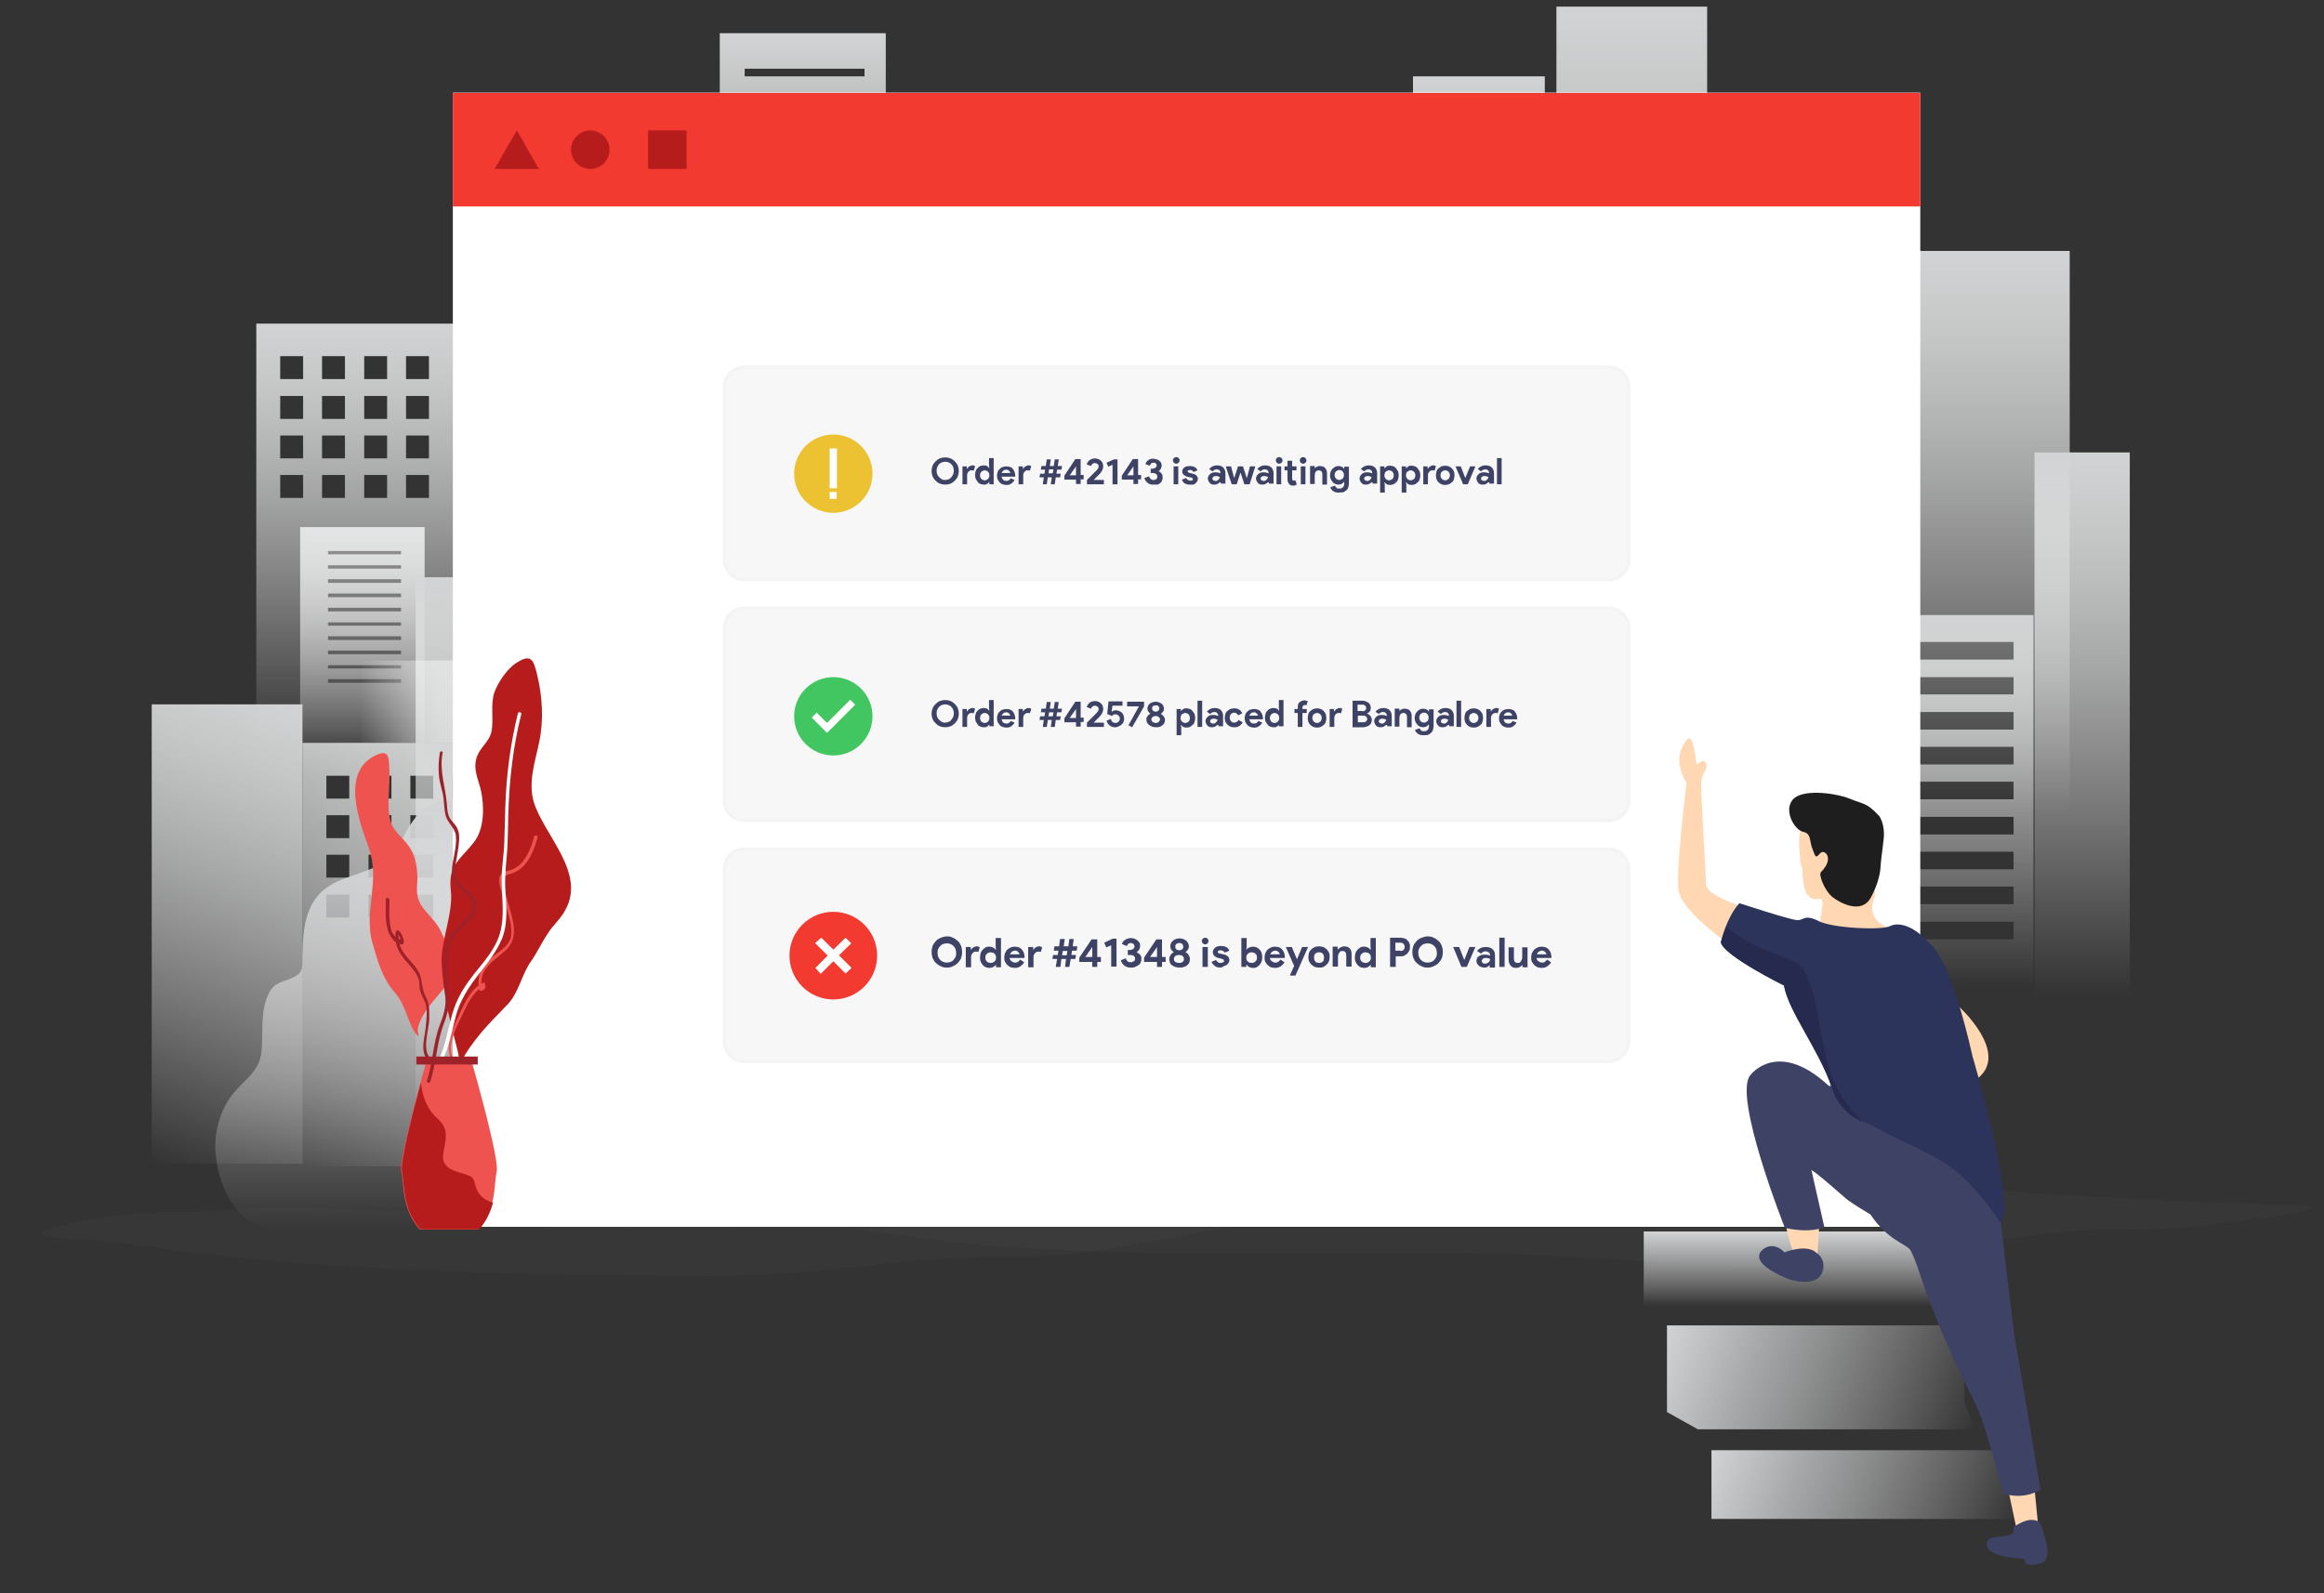 <?xml version="1.0" encoding="utf-8"?>
<!-- Generator: Adobe Illustrator 16.0.0, SVG Export Plug-In . SVG Version: 6.00 Build 0)  -->
<!DOCTYPE svg PUBLIC "-//W3C//DTD SVG 1.1//EN" "http://www.w3.org/Graphics/SVG/1.1/DTD/svg11.dtd">
<svg version="1.1" id="Layer_1" xmlns="http://www.w3.org/2000/svg" xmlns:xlink="http://www.w3.org/1999/xlink" x="0px" y="0px"
	 width="700px" height="480px" viewBox="0 0 700 480" enable-background="new 0 0 700 480" xml:space="preserve">
<rect x="0" y="0" width="700" height="480" fill="#333333" stroke="none"/>
<linearGradient id="SVGIDREE_1_" gradientUnits="userSpaceOnUse" x1="589.525" y1="245.105" x2="589.525" y2="75.564">
	<stop  offset="0" style="stop-color:#FFFFFF;stop-opacity:0"/>
	<stop  offset="0.318" style="stop-color:#FCFCFC;stop-opacity:0.318"/>
	<stop  offset="0.591" style="stop-color:#F1F2F2;stop-opacity:0.591"/>
	<stop  offset="0.848" style="stop-color:#DFE1E1;stop-opacity:0.848"/>
	<stop  offset="1" style="stop-color:#D1D3D4"/>
</linearGradient>
<rect x="555.6" y="75.6" fill="url(#SVGIDREE_1_)" width="67.8" height="169.5"/>
<g>
	<linearGradient id="SVGIDREE_2_" gradientUnits="userSpaceOnUse" x1="109.132" y1="231.935" x2="109.132" y2="158.838">
		<stop  offset="0" style="stop-color:#FFFFFF;stop-opacity:0"/>
		<stop  offset="0.318" style="stop-color:#FCFCFC;stop-opacity:0.318"/>
		<stop  offset="0.591" style="stop-color:#F1F2F2;stop-opacity:0.591"/>
		<stop  offset="0.848" style="stop-color:#DFE1E1;stop-opacity:0.848"/>
		<stop  offset="1" style="stop-color:#D1D3D4"/>
	</linearGradient>
	<path fill="url(#SVGIDREE_2_)" d="M90.4,158.8v73.1h37.5v-73.1H90.4z M120.8,205.7h-22v-1.1h22V205.7z M120.8,201.4h-22v-1h22V201.4z
		 M120.8,197.1h-22v-1.1h22V197.1z M120.8,192.8h-22v-1.1h22V192.8z M120.8,188.5h-22v-1h22V188.5z M120.8,184.2h-22v-1.1h22V184.2z
		 M120.8,179.9h-22v-1.1h22V179.9z M120.8,175.6h-22v-1.1h22V175.6z M120.8,171.3h-22v-1h22V171.3z M120.8,167h-22V166h22V167z"/>
</g>
<g>
	<linearGradient id="SVGIDREE_3_" gradientUnits="userSpaceOnUse" x1="107.516" y1="225.105" x2="107.516" y2="97.455">
		<stop  offset="0" style="stop-color:#FFFFFF;stop-opacity:0"/>
		<stop  offset="0.318" style="stop-color:#FCFCFC;stop-opacity:0.318"/>
		<stop  offset="0.591" style="stop-color:#F1F2F2;stop-opacity:0.591"/>
		<stop  offset="0.848" style="stop-color:#DFE1E1;stop-opacity:0.848"/>
		<stop  offset="1" style="stop-color:#D1D3D4"/>
	</linearGradient>
	<path fill="url(#SVGIDREE_3_)" d="M77.2,97.5v127.6h60.7V97.5H77.2z M91.3,150h-6.9v-6.9h6.9V150z M91.3,138.1h-6.9v-6.9h6.9V138.1z
		 M91.3,126.2h-6.9v-6.9h6.9V126.2z M91.3,114.2h-6.9v-6.9h6.9V114.2z M103.9,150H97v-6.9h6.9V150z M103.9,138.1H97v-6.9h6.9V138.1z
		 M103.9,126.2H97v-6.9h6.9V126.2z M103.9,114.2H97v-6.9h6.9V114.2z M116.6,150h-6.9v-6.9h6.9V150z M116.6,138.1h-6.9v-6.9h6.9
		V138.1z M116.6,126.2h-6.9v-6.9h6.9V126.2z M116.6,114.2h-6.9v-6.9h6.9V114.2z M129.2,150h-6.9v-6.9h6.9V150z M129.2,138.1h-6.9
		v-6.9h6.9V138.1z M129.2,126.2h-6.9v-6.9h6.9V126.2z M129.2,114.2h-6.9v-6.9h6.9V114.2z"/>
</g>
<linearGradient id="SVGIDREE_4_" gradientUnits="userSpaceOnUse" x1="129.939" y1="344.723" x2="160.201" y2="173.097">
	<stop  offset="0" style="stop-color:#FFFFFF;stop-opacity:0"/>
	<stop  offset="0.318" style="stop-color:#FCFCFC;stop-opacity:0.318"/>
	<stop  offset="0.591" style="stop-color:#F1F2F2;stop-opacity:0.591"/>
	<stop  offset="0.848" style="stop-color:#DFE1E1;stop-opacity:0.848"/>
	<stop  offset="1" style="stop-color:#D1D3D4"/>
</linearGradient>
<rect x="125.2" y="173.9" fill="url(#SVGIDREE_4_)" width="39.7" height="170"/>
<linearGradient id="SVGIDREE_5_" gradientUnits="userSpaceOnUse" x1="43.493" y1="349.741" x2="93.281" y2="212.952">
	<stop  offset="0" style="stop-color:#FFFFFF;stop-opacity:0"/>
	<stop  offset="0.318" style="stop-color:#FCFCFC;stop-opacity:0.318"/>
	<stop  offset="0.591" style="stop-color:#F1F2F2;stop-opacity:0.591"/>
	<stop  offset="0.848" style="stop-color:#DFE1E1;stop-opacity:0.848"/>
	<stop  offset="1" style="stop-color:#D1D3D4"/>
</linearGradient>
<rect x="45.7" y="212.2" fill="url(#SVGIDREE_5_)" width="45.4" height="138.4"/>
<g>
	<linearGradient id="SVGIDREE_6_" gradientUnits="userSpaceOnUse" x1="86.236" y1="348.646" x2="156.686" y2="226.623">
		<stop  offset="0" style="stop-color:#FFFFFF;stop-opacity:0"/>
		<stop  offset="0.318" style="stop-color:#FCFCFC;stop-opacity:0.318"/>
		<stop  offset="0.591" style="stop-color:#F1F2F2;stop-opacity:0.591"/>
		<stop  offset="0.848" style="stop-color:#DFE1E1;stop-opacity:0.848"/>
		<stop  offset="1" style="stop-color:#D1D3D4"/>
	</linearGradient>
	<path fill="url(#SVGIDREE_6_)" d="M91.1,223.8v127.6h60.7V223.8H91.1z M105.2,276.4h-6.9v-6.9h6.9V276.4z M105.2,264.4h-6.9v-6.9h6.9
		V264.4z M105.2,252.5h-6.9v-6.9h6.9V252.5z M105.2,240.6h-6.9v-6.9h6.9V240.6z M117.9,276.4h-6.9v-6.9h6.9V276.4z M117.9,264.4
		h-6.9v-6.9h6.9V264.4z M117.9,252.5h-6.9v-6.9h6.9V252.5z M117.9,240.6h-6.9v-6.9h6.9V240.6z M130.5,276.4h-6.9v-6.9h6.9V276.4z
		 M130.5,264.4h-6.9v-6.9h6.9V264.4z M130.5,252.5h-6.9v-6.9h6.9V252.5z M130.5,240.6h-6.9v-6.9h6.9V240.6z M143.2,276.4h-6.9v-6.9
		h6.9V276.4z M143.2,264.4h-6.9v-6.9h6.9V264.4z M143.2,252.5h-6.9v-6.9h6.9V252.5z M143.2,240.6h-6.9v-6.9h6.9V240.6z"/>
</g>
<linearGradient id="SVGIDREE_7_" gradientUnits="userSpaceOnUse" x1="108.425" y1="211.404" x2="148.922" y2="211.404">
	<stop  offset="0" style="stop-color:#FFFFFF;stop-opacity:0"/>
	<stop  offset="0.318" style="stop-color:#FCFCFC;stop-opacity:0.318"/>
	<stop  offset="0.591" style="stop-color:#F1F2F2;stop-opacity:0.591"/>
	<stop  offset="0.848" style="stop-color:#DFE1E1;stop-opacity:0.848"/>
	<stop  offset="1" style="stop-color:#D1D3D4"/>
</linearGradient>
<rect x="108.4" y="199" fill="url(#SVGIDREE_7_)" width="40.5" height="24.8"/>
<linearGradient id="SVGIDREE_8_" gradientUnits="userSpaceOnUse" x1="445.451" y1="115.004" x2="445.451" y2="23.011">
	<stop  offset="0" style="stop-color:#FFFFFF;stop-opacity:0"/>
	<stop  offset="0.318" style="stop-color:#FCFCFC;stop-opacity:0.318"/>
	<stop  offset="0.591" style="stop-color:#F1F2F2;stop-opacity:0.591"/>
	<stop  offset="0.848" style="stop-color:#DFE1E1;stop-opacity:0.848"/>
	<stop  offset="1" style="stop-color:#D1D3D4"/>
</linearGradient>
<rect x="425.6" y="23" fill="url(#SVGIDREE_8_)" width="39.7" height="92"/>
<linearGradient id="SVGIDREE_9_" gradientUnits="userSpaceOnUse" x1="491.495" y1="204.471" x2="491.495" y2="2">
	<stop  offset="0" style="stop-color:#FFFFFF;stop-opacity:0"/>
	<stop  offset="0.318" style="stop-color:#FCFCFC;stop-opacity:0.318"/>
	<stop  offset="0.591" style="stop-color:#F1F2F2;stop-opacity:0.591"/>
	<stop  offset="0.848" style="stop-color:#DFE1E1;stop-opacity:0.848"/>
	<stop  offset="1" style="stop-color:#D1D3D4"/>
</linearGradient>
<rect x="468.8" y="2" fill="url(#SVGIDREE_9_)" width="45.4" height="202.5"/>
<linearGradient id="SVGIDREE_10_" gradientUnits="userSpaceOnUse" x1="511.033" y1="184.333" x2="511.033" y2="76.337">
	<stop  offset="0" style="stop-color:#FFFFFF;stop-opacity:0"/>
	<stop  offset="0.318" style="stop-color:#FCFCFC;stop-opacity:0.318"/>
	<stop  offset="0.591" style="stop-color:#F1F2F2;stop-opacity:0.591"/>
	<stop  offset="0.848" style="stop-color:#DFE1E1;stop-opacity:0.848"/>
	<stop  offset="1" style="stop-color:#D1D3D4"/>
</linearGradient>
<rect x="507.1" y="76.3" fill="url(#SVGIDREE_10_)" width="7.9" height="108"/>
<linearGradient id="SVGIDREE_11_" gradientUnits="userSpaceOnUse" x1="541.326" y1="203.982" x2="541.326" y2="63.329">
	<stop  offset="0" style="stop-color:#FFFFFF;stop-opacity:0"/>
	<stop  offset="0.318" style="stop-color:#FCFCFC;stop-opacity:0.318"/>
	<stop  offset="0.591" style="stop-color:#F1F2F2;stop-opacity:0.591"/>
	<stop  offset="0.848" style="stop-color:#DFE1E1;stop-opacity:0.848"/>
	<stop  offset="1" style="stop-color:#D1D3D4"/>
</linearGradient>
<rect x="515" y="63.3" fill="url(#SVGIDREE_11_)" width="52.7" height="140.7"/>
<g>
	<linearGradient id="SVGIDREE_12_" gradientUnits="userSpaceOnUse" x1="587.828" y1="297.194" x2="587.828" y2="185.254">
		<stop  offset="0" style="stop-color:#FFFFFF;stop-opacity:0"/>
		<stop  offset="0.318" style="stop-color:#FCFCFC;stop-opacity:0.318"/>
		<stop  offset="0.591" style="stop-color:#F1F2F2;stop-opacity:0.591"/>
		<stop  offset="0.848" style="stop-color:#DFE1E1;stop-opacity:0.848"/>
		<stop  offset="1" style="stop-color:#D1D3D4"/>
	</linearGradient>
	<path fill="url(#SVGIDREE_12_)" d="M563.2,185.3v111.9h49.3V185.3H563.2z M606.5,283h-37.4v-5.3h37.4V283z M606.5,272.4h-37.4v-5.3
		h37.4V272.4z M606.5,261.9h-37.4v-5.3h37.4V261.9z M606.5,251.4h-37.4v-5.3h37.4V251.4z M606.5,240.8h-37.4v-5.3h37.4V240.8z
		 M606.5,230.3h-37.4V225h37.4V230.3z M606.5,219.8h-37.4v-5.3h37.4V219.8z M606.5,209.2h-37.4V204h37.4V209.2z M606.5,198.7h-37.4
		v-5.3h37.4V198.7z"/>
</g>
<linearGradient id="SVGIDREE_13_" gradientUnits="userSpaceOnUse" x1="627.122" y1="299.96" x2="627.122" y2="136.334">
	<stop  offset="0" style="stop-color:#FFFFFF;stop-opacity:0"/>
	<stop  offset="0.318" style="stop-color:#FCFCFC;stop-opacity:0.318"/>
	<stop  offset="0.591" style="stop-color:#F1F2F2;stop-opacity:0.591"/>
	<stop  offset="0.848" style="stop-color:#DFE1E1;stop-opacity:0.848"/>
	<stop  offset="1" style="stop-color:#D1D3D4"/>
</linearGradient>
<rect x="612.8" y="136.3" fill="url(#SVGIDREE_13_)" width="28.7" height="163.6"/>
<linearGradient id="SVGIDREE_14_" gradientUnits="userSpaceOnUse" x1="176.557" y1="314.413" x2="176.557" y2="210.188">
	<stop  offset="0" style="stop-color:#FFFFFF;stop-opacity:0"/>
	<stop  offset="0.318" style="stop-color:#FCFCFC;stop-opacity:0.318"/>
	<stop  offset="0.591" style="stop-color:#F1F2F2;stop-opacity:0.591"/>
	<stop  offset="0.848" style="stop-color:#DFE1E1;stop-opacity:0.848"/>
	<stop  offset="1" style="stop-color:#D1D3D4"/>
</linearGradient>
<rect x="165.6" y="210.2" fill="url(#SVGIDREE_14_)" width="22" height="104.2"/>
<g>
	<linearGradient id="SVGIDREE_15_" gradientUnits="userSpaceOnUse" x1="293.869" y1="313.66" x2="293.869" y2="201.721">
		<stop  offset="0" style="stop-color:#FFFFFF;stop-opacity:0"/>
		<stop  offset="0.318" style="stop-color:#FCFCFC;stop-opacity:0.318"/>
		<stop  offset="0.591" style="stop-color:#F1F2F2;stop-opacity:0.591"/>
		<stop  offset="0.848" style="stop-color:#DFE1E1;stop-opacity:0.848"/>
		<stop  offset="1" style="stop-color:#D1D3D4"/>
	</linearGradient>
	<path fill="url(#SVGIDREE_15_)" d="M269.2,201.7v111.9h49.3V201.7H269.2z M313.4,299.4H276v-5.3h37.4V299.4z M313.4,288.9H276v-5.3
		h37.4V288.9z M313.4,278.4H276v-5.3h37.4V278.4z M313.4,267.8H276v-5.3h37.4V267.8z M313.4,257.3H276V252h37.4V257.3z M313.4,246.8
		H276v-5.3h37.4V246.8z M313.4,236.2H276V231h37.4V236.2z M313.4,225.7H276v-5.3h37.4V225.7z M313.4,215.2H276v-5.3h37.4V215.2z"/>
</g>
<linearGradient id="SVGIDREE_16_" gradientUnits="userSpaceOnUse" x1="258.088" y1="315.376" x2="258.088" y2="200.003">
	<stop  offset="0" style="stop-color:#FFFFFF;stop-opacity:0"/>
	<stop  offset="0.318" style="stop-color:#FCFCFC;stop-opacity:0.318"/>
	<stop  offset="0.591" style="stop-color:#F1F2F2;stop-opacity:0.591"/>
	<stop  offset="0.848" style="stop-color:#DFE1E1;stop-opacity:0.848"/>
	<stop  offset="1" style="stop-color:#D1D3D4"/>
</linearGradient>
<rect x="246.8" y="200" fill="url(#SVGIDREE_16_)" width="22.6" height="115.4"/>
<linearGradient id="SVGIDREE_17_" gradientUnits="userSpaceOnUse" x1="241.833" y1="105.635" x2="241.833" y2="10">
	<stop  offset="0" style="stop-color:#FFFFFF;stop-opacity:0"/>
	<stop  offset="0.318" style="stop-color:#FCFCFC;stop-opacity:0.318"/>
	<stop  offset="0.591" style="stop-color:#F1F2F2;stop-opacity:0.591"/>
	<stop  offset="0.848" style="stop-color:#DFE1E1;stop-opacity:0.848"/>
	<stop  offset="1" style="stop-color:#D1D3D4"/>
</linearGradient>
<path fill="url(#SVGIDREE_17_)" d="M216.8,10v95.6h50V10H216.8z M260.4,69.4h-36.1v-2.3h36.1V69.4z M260.4,61.7h-36.1v-2.3h36.1V61.7z
	 M260.4,53.9h-36.1v-2.3h36.1V53.9z M260.4,46.2h-36.1v-2.3h36.1V46.2z M260.4,38.5h-36.1v-2.3h36.1V38.5z M260.4,30.7h-36.1v-2.3
	h36.1V30.7z M260.4,23h-36.1v-2.3h36.1V23z"/>
<linearGradient id="SVGIDREE_18_" gradientUnits="userSpaceOnUse" x1="478.702" y1="205.669" x2="478.702" y2="150.88">
	<stop  offset="0" style="stop-color:#FFFFFF;stop-opacity:0"/>
	<stop  offset="0.318" style="stop-color:#FCFCFC;stop-opacity:0.318"/>
	<stop  offset="0.591" style="stop-color:#F1F2F2;stop-opacity:0.591"/>
	<stop  offset="0.848" style="stop-color:#DFE1E1;stop-opacity:0.848"/>
	<stop  offset="1" style="stop-color:#D1D3D4"/>
</linearGradient>
<rect x="463.4" y="150.9" fill="url(#SVGIDREE_18_)" width="30.6" height="54.8"/>
<g>
	<linearGradient id="SVGIDREE_19_" gradientUnits="userSpaceOnUse" x1="458.066" y1="300.754" x2="458.066" y2="200.31">
		<stop  offset="0" style="stop-color:#FFFFFF;stop-opacity:0"/>
		<stop  offset="0.318" style="stop-color:#FCFCFC;stop-opacity:0.318"/>
		<stop  offset="0.591" style="stop-color:#F1F2F2;stop-opacity:0.591"/>
		<stop  offset="0.848" style="stop-color:#DFE1E1;stop-opacity:0.848"/>
		<stop  offset="1" style="stop-color:#D1D3D4"/>
	</linearGradient>
	<path fill="url(#SVGIDREE_19_)" d="M429.7,200.3v100.4h56.7V200.3H429.7z M479.8,255.1h-42.2v-4.6h42.2V255.1z M479.8,246.7h-42.2
		v-4.6h42.2V246.7z M479.8,238.2h-42.2v-4.6h42.2V238.2z M479.8,229.8h-42.2v-4.6h42.2V229.8z"/>
</g>
<linearGradient id="SVGIDREE_20_" gradientUnits="userSpaceOnUse" x1="135.476" y1="370.579" x2="135.476" y2="241.074">
	<stop  offset="0" style="stop-color:#FFFFFF;stop-opacity:0"/>
	<stop  offset="0.43" style="stop-color:#EAEAEB;stop-opacity:0.43"/>
	<stop  offset="1" style="stop-color:#D1D3D4"/>
</linearGradient>
<path fill="url(#SVGIDREE_20_)" d="M102.6,370.6H82.8C66.3,368.3,65,348.1,65,348.1c-0.7-6.4,1.1-13.5,5.2-18.6
	c3.6-4.4,8.2-6.9,8.6-13.1c0.5-5.7-0.5-12.1,2.3-17.4c1.8-3.4,4.3-3,7.3-4.6c3.4-1.6,2.5-3.4,2.7-7.3c0.2-7.3,0.9-15.1,7.3-19.7
	c6.4-4.6,17.1-4.6,21.2-11.7c3.6-6.6,6.1-13.3,14.8-14.7c0,0,0.8-0.1,2.1,0c8.6,1.4,11.1,8,14.8,14.7c4.1,7.1,14.8,7.1,21.2,11.7
	c6.4,4.6,7.1,12.4,7.3,19.7c0.2,3.9-0.7,5.7,2.7,7.3c3,1.6,5.5,1.1,7.3,4.6c2.7,5.3,1.8,11.7,2.3,17.4c0.5,6.2,5,8.7,8.6,13.1
	c4.1,5,5.9,12.1,5.2,18.6c0,0-1.3,20.2-17.8,22.4h-19.8H102.6z"/>
<linearGradient id="SVGIDREE_21_" gradientUnits="userSpaceOnUse" x1="217.663" y1="318.101" x2="217.663" y2="188.149">
	<stop  offset="0" style="stop-color:#FFFFFF;stop-opacity:0"/>
	<stop  offset="0.318" style="stop-color:#FCFCFC;stop-opacity:0.318"/>
	<stop  offset="0.591" style="stop-color:#F1F2F2;stop-opacity:0.591"/>
	<stop  offset="0.848" style="stop-color:#DFE1E1;stop-opacity:0.848"/>
	<stop  offset="1" style="stop-color:#D1D3D4"/>
</linearGradient>
<path fill="url(#SVGIDREE_21_)" d="M240.8,203.6v-15.4h-5.2v15.4h-3.7v-8.3h-10.2v8.3h-33.5v114.5h59.2V203.6H240.8z M239.1,293h-42.7
	v-4.6h42.7V293z M239.1,285.4h-42.7v-4.6h42.7V285.4z M239.1,277.8h-42.7v-4.6h42.7V277.8z M239.1,270.1h-42.7v-4.6h42.7V270.1z
	 M239.1,262.5h-42.7v-4.6h42.7V262.5z M239.1,254.8h-42.7v-4.6h42.7V254.8z M239.1,247.2h-42.7v-4.6h42.7V247.2z M239.1,239.6h-42.7
	v-4.6h42.7V239.6z M239.1,232h-42.7v-4.6h42.7V232z M239.1,224.3h-42.7v-4.6h42.7V224.3z M239.1,216.4h-42.7v-4.6h42.7V216.4z"/>
<g opacity="0.1">
	<path fill="#5D5D5D" d="M117.8,365c-23.1-0.4-22.4-2.5-61.6,0.2c-23.7-0.5-36.8,4-42.8,5.4c-2.9,2.3,5.2,2.3,12.6,2.8
		c8.2,0.5,15.1,1.7,22.9,2.7c47.9,6.9,115.7,8.3,165.4,8.3c35.4,0,57.2-6.2,92.1-5.8c26.3,0.2,58-9.5,83.1-11.4
		c18.6-1.2,36.7-1,55.3-1.2c10.4,0,30.5,2,40,0.5c15.1-1.5,54-6.7,21-6.7c-12.6,0-77.8-3.1-90.4-4.6c-10.4-1.2-21.2-1.2-31.9-1.4
		c-6,0-11.7,0.2-17.3,0.2c-19.4,0.2-203.9,11.2-222.9,10.1L117.8,365z"/>
</g>
<g opacity="0.1">
	<path fill="#5D5D5D" d="M332.8,360.8c-22.5,0.9-48.1-0.2-69.4,3.3c-8.3,1.2-95.3,2-100.1,5.4c5.9,1.4,83.5,0.1,90.2,0.6
		c7.5,0.5,13.8,1.6,20.9,2.5c43.8,6.3,95.5,4.7,140.9,4.7c64.9,0,90.3,4.2,112.6,4.4c24.1,0.2,43.6-5.8,66.5-7.5
		c17-1.1,22.1-3.6,39-3.7c9.5,0,23.6-0.2,32.2-1.6c13.8-1.4,49.4-6.1,19.2-6.1c-11.6,0-71.1-2.8-82.6-4.2
		c-9.5-1.1-19.3-1.1-29.2-1.2c-5.5,0-10.7,0.2-15.8,0.2c-17.8,0.2-189.6,4.5-206.9,3.6L332.8,360.8z"/>
</g>
<rect x="136.4" y="27.9" fill="#FFFFFF" width="442" height="341.7"/>
<rect x="136.4" y="28" fill="#F23A30" width="442" height="34.2"/>
<g>
	<rect x="195.2" y="39.3" fill="#B71C1C" width="11.6" height="11.6"/>
	<polygon fill="#B71C1C" points="155.7,39.3 159,45.1 162.3,50.9 155.7,50.9 149,50.9 152.3,45.1 	"/>
	<circle fill="#B71C1C" cx="177.8" cy="45.1" r="5.8"/>
</g>
<linearGradient id="SVGIDREE_22_" gradientUnits="userSpaceOnUse" x1="605.524" y1="463.25" x2="517.578" y2="431.24">
	<stop  offset="0" style="stop-color:#FFFFFF;stop-opacity:0"/>
	<stop  offset="0.101" style="stop-color:#F6F7F7;stop-opacity:0.101"/>
	<stop  offset="0.408" style="stop-color:#E2E3E4;stop-opacity:0.408"/>
	<stop  offset="0.71" style="stop-color:#D5D7D8;stop-opacity:0.71"/>
	<stop  offset="1" style="stop-color:#D1D3D4"/>
</linearGradient>
<rect x="515.5" y="436.9" fill="url(#SVGIDREE_22_)" width="92.1" height="20.7"/>
<linearGradient id="SVGIDREE_23_" gradientUnits="userSpaceOnUse" x1="594.844" y1="430.757" x2="502.839" y2="397.27">
	<stop  offset="0" style="stop-color:#FFFFFF;stop-opacity:0"/>
	<stop  offset="0.101" style="stop-color:#F6F7F7;stop-opacity:0.101"/>
	<stop  offset="0.408" style="stop-color:#E2E3E4;stop-opacity:0.408"/>
	<stop  offset="0.71" style="stop-color:#D5D7D8;stop-opacity:0.71"/>
	<stop  offset="1" style="stop-color:#D1D3D4"/>
</linearGradient>
<polygon fill="url(#SVGIDREE_23_)" points="594.9,430.6 511.4,430.6 502.1,425.4 502.1,399.3 591.7,399.3 591.7,422.4 "/>
<linearGradient id="SVGIDREE_24_" gradientUnits="userSpaceOnUse" x1="539.418" y1="393.394" x2="539.418" y2="370.956">
	<stop  offset="0" style="stop-color:#FFFFFF;stop-opacity:0"/>
	<stop  offset="0.101" style="stop-color:#F6F7F7;stop-opacity:0.101"/>
	<stop  offset="0.408" style="stop-color:#E2E3E4;stop-opacity:0.408"/>
	<stop  offset="0.71" style="stop-color:#D5D7D8;stop-opacity:0.71"/>
	<stop  offset="1" style="stop-color:#D1D3D4"/>
</linearGradient>
<rect x="495.1" y="371" fill="url(#SVGIDREE_24_)" width="88.6" height="22.4"/>
<g>
	<path fill="#FFD7B3" d="M590.1,303.3c0,0,15.1,13.7,5.8,21.4C586.7,332.3,583.4,313.3,590.1,303.3z"/>
	<path fill="#FFD7B3" d="M612.9,449.4l1,10.2c0,0-4.1-0.6-6.6,0.6l-2.1-9.9C605.1,450.3,608.8,445,612.9,449.4z"/>
	<path fill="#FFD7B3" d="M547.9,370.3l-0.5,7.7c0,0-2.8,4-5.4,1.8c-2.6-2.2-3.9-9.7-3.9-9.7S544.7,365.1,547.9,370.3z"/>
	<path fill="#3E4265" d="M549.1,382.5c0.7-3.4-1.8-4.9-1.8-4.9c-2.9-3.1-9.8-0.3-9.8-0.3c-3.6-3.7-6.6-0.8-6.6-0.8
		c-4.7,4.3,8,8.9,8,8.9S547.8,388.5,549.1,382.5z"/>
	<path fill="#3E4265" d="M612.9,458c0,0,1.6,0,2.3,2.6c1.1,4,2.5,7.7,0.6,9.7c0,0-0.4,0.5-1.2,0.7c-1.3,0.4-3.6,0.9-4.5-0.1
		c0,0-0.1-1.4-1.2-1.4c-0.3,0-11.7-0.3-10.4-5c0.6-2.1,6.1-1.1,7.6-2.5c1.4-1.4-0.9-1.3,1.6-2.7C609.9,458,611.6,457.7,612.9,458z"
		/>
	<path fill="#FFD7B3" d="M564.8,269.9c0,0-3.8,6.5,4.1,9.7c0,0,11,5.4-17.1,0.9c0,0-3.7-0.5-3.6-2.6c0.2-2.1,1.5-7,0.1-7.1
		c-1.4-0.1-5.3,1.8-5.4-8.9c0,0-0.8-2.2-0.7-3.4c0-0.7-0.7-5.1,0-7.8c0.4-1.8,2.2-2,2.6-3C545.9,245.4,564.7,261,564.8,269.9z"/>
	<path fill="#1E1E1E" d="M566,245.8c0,0,2,2.5,1.3,7.6c-0.5,4.1-0.8,6.2-0.9,8.1s-1,5.5-2.9,8.9c-2.8,5.2-9.3,1.6-11.5-0.1
		c-2.3-1.8-4.4-6.8-3.5-7.6c4.2-4.2,1-7-0.2-5.7c-1.4,1.6-1.4,1.4-2.4-1.3c-1-2.6-0.3-4.6-2.8-5.1c-2.5-0.5-5.9-6.2-3.2-9.6
		c2.7-3.4,12.6-2.2,17.2-0.4C561.7,242.5,562.1,241.7,566,245.8z"/>
	<path fill="#FFD7B3" d="M524.1,272.9c0,0-10.1-3.2-10.2-6.4c-0.1-3.2-1.5-25.8-1.5-29.8c-0.1-4,2.3-4.8,1.5-6.7
		c-0.8-1.9-2.4,0.5-2.8,0.1c-0.4-0.3-0.9-10.2-3.2-7c-2.3,3.2-3.3,6.9,0.1,12.8c0,0-3.3,26.4-2.4,32.4c1,6,13.1,14.6,13.1,14.6
		S525.6,278.2,524.1,272.9z"/>
	<path fill="#3E4265" d="M614.6,448.8c0,0-4.9,3.3-11.2,1.1c0,0-4.7-18.2-7.5-25c-1.9-4.6-10.5-19.4-18.3-43.1c0,0-1.2-3.5-2.2-5.2
		c-1-1.7-6.8-2.9-12-10.7c0,0-5.9-3.5-7.5-4.9c-1.5-1.3-7.9-7-10.1-8.4c-0.1,0-0.2-0.1-0.2-0.1l3.9,17.2c0,0-4,2-11.9,0.2
		c0,0-15.9-40.1-10.3-46.1c0,0,8.2-10.9,23.5,3.3c0,0,11.3,1.3,15.8,3.2c4.5,1.8,13.8,8.2,20,11.8c6.2,3.6,16.1,19.3,16.1,21.9
		c-0.1,2.6,0.1,5.5,0.1,5.5s4,34.3,4.3,35.2C607.4,405.4,614.6,448.8,614.6,448.8z"/>
	<path fill="#2C345B" d="M602.6,368.5c0,0-8.4-13.3-17.8-18.7c-9.4-5.4-12-5.7-22-11.3c0,0-8.4-1.9-11.1-10.8
		c-3.8-12.6-12.8-22.3-14.4-30.8c0,0-18.2-9-19-13c0,0,1.7-7.5,5.6-11.8c0,0,15.2,5,17.4,5.1c2.2,0.1,2.1-1.9,6.5,0.3
		c4.4,2.2,19.2,2.8,21.5,1.5c0,0,4.7-2.9,12.2,5.5c0,0,5.9,3.8,12.7,34C594.2,318.4,607.5,363.5,602.6,368.5z"/>
	<path fill="#252A4E" d="M523,281.6c2.9,2.1,6.1,3.6,9.4,4.9c2.7,1.1,5.4,2.2,8.2,3.2c6.3,3.1,7,20.1,9.6,29.3
		c2,7.3,3.1,10.9,10.7,18.8c-2.1-0.6-6.7-3.3-9.1-10.1c-4.5-12.4-12.8-22.3-14.4-30.8c0,0-18.2-9-19-13c0,0,0.5-2.1,1.5-4.7
		C520.9,280,521.9,280.8,523,281.6z"/>
</g>
<g>
	<g>
		<path fill="#EF5350" d="M126.1,312.2c-2.8-1.8-3.6-9.3-7.2-13.2c-3.6-4-5.2-9.5-6.6-14.5c-3-9.7,2.4-18.9-1.2-29
			c-2.8-7.9-8.7-23,2.2-28c4.2-2,3.8,1.2,4,5.2c0.2,4.8-1,10.3,0.4,14.9c1,3.2,3.6,4.6,5.4,7.3c1.8,2.4,2.4,5.4,2.6,8.5
			c0.2,2.4-0.6,5.2,0.4,7.7c1.2,3.4,5,5.8,6.6,9.3c2.6,5.4,5.2,12.1,1.2,17.1c-2.8,3.6-6.4,6.9-7.9,11.7c0,0.4-0.2,0.8-0.2,1.2
			L126.1,312.2z"/>
	</g>
	<g>
		<path fill="#B71C1C" d="M138.3,319.8c0.3-3-4.3-13.6-5.3-29.4c-0.4-6.3,3.6-15.4,2.8-22.1c-0.9-7.6,2.6-9.1,6.9-14.5
			c3.2-4,3.2-10.7,2.2-15.5c-0.8-3.6-2.6-6.6-1.2-10.5c1.2-3,3.8-4.4,4.4-7.7c0.6-3.8-0.4-7.7,0.8-11.5c1.2-3.2,4-7.5,7.3-9.3
			c4-2.4,4.6,0,5.6,4c1.6,6.6,2,13.7,0.6,20.3c-1.2,5.8-3.4,12.1-1.6,18.1c3.2,10.1,15.7,21.2,9.5,32.4c-1.4,2.8-3.8,4.6-5.4,7.3
			c-1.8,2.6-3,5.4-4.8,8c-3,4-3.8,9.9-7.5,13.5c-5.2,5.4-10.4,10.4-14.2,17.9V319.8z"/>
	</g>
	<path fill="#EF5350" d="M142,319.5c0.7,2.5,8.5,29.8,7.6,33.5c-0.9,3.9,0.1,10.8-5.5,17.4h-6.5h-4.7h-6.5
		c-5.6-6.6-4.6-13.5-5.5-17.4c-0.9-3.7,6.8-30.6,7.6-33.5L142,319.5z"/>
	<g>
		<path fill="#B71C1C" d="M143.2,357.2c-0.4-1.4-0.4-2.4-1.9-3c-3.4-1.4-8.5-1.6-7.8-6.6c0.6-4,2-7.2-1.5-10.4
			c-3.4-3-4.7-6.7-5.2-10.8c0,0,0,0.1-0.1,0.2c-2.5,9-6.2,23.7-5.6,26.4c0.9,3.9-0.1,10.8,5.5,17.3h6.5h4.7h6.6
			c2.3-2.7,3.4-5.4,4.1-8C145.7,361.6,143.9,359.8,143.2,357.2z"/>
	</g>
	<g>
		<g>
			<path fill="#9D2229" d="M116.2,271c0,3.1-0.2,6.2,0.6,9.2c0.5,1.7,2.3,4.6,4.4,4.3c1.8-0.3-2.4-8.2-2.1-1.7
				c0.2,2.9,1.6,4.9,3.5,7.1c1.4,1.6,2.8,3.1,3.5,5.1c0.4,1.1,0.1,2.2,0.4,3.3c0.3,1.2,0.8,2.1,1.3,3.1c1.1,2,0.7,5,0.5,7.3
				c-0.1,1.7-0.5,3.4-0.7,5.1c-0.3,2.3-0.1,5.1,2.2,6.3c0.6,0.3,1.1-0.6,0.5-0.9c-3.7-1.8-1-9.1-1-12.4c0-2.4,0.1-4.4-1.1-6.6
				c-1.4-2.6-0.8-5.4-2.4-7.9c-1.2-1.9-2.8-3.3-4.1-5.1c-0.8-1.1-1.3-2.3-1.5-3.6c-0.1-0.4-0.1-0.9-0.1-1.3c0-0.2-0.3-1.1,0-0.6
				c1.5,2.6-1.1,0.7-1.7-0.3c-0.7-1.1-0.9-2.5-1-3.7c-0.3-2.2-0.1-4.4-0.1-6.6C117.2,270.3,116.2,270.3,116.2,271L116.2,271z"/>
		</g>
	</g>
	<g>
		<g>
			<path fill="#EF5350" d="M136.4,318.7c-1.7-3.8,0.8-8.8,2.5-12.2c1.6-3.4,3.3-7.6,6.8-9.4c-0.2-0.1-0.5-0.2-0.7-0.3
				c-0.1,0.3-0.2,0.6-0.4,0.9c0.2,0.1,0.4,0.2,0.6,0.3c-1.3-6,3.3-8.3,7.1-11.7c3.4-3.1,2.7-7.3,1.6-11.3c-0.7-2.4-1.3-4.8-2.1-7.2
				c-0.6-1.7-1.1-3.6,1.2-4.3c0.8-0.3,1.6-0.5,2.4-0.9c3.7-1.9,5.5-6.5,6.5-10.3c0.2-0.6-0.8-0.9-1-0.3c-0.7,2.7-1.7,5.3-3.4,7.5
				c-0.9,1.2-2.2,2.1-3.6,2.6c-0.7,0.2-1.6,0.3-2.2,0.7c-1.2,0.7-1.5,1.7-1.3,3.1c0.3,2.2,1.3,4.6,1.9,6.8c0.9,3,2.1,6.2,1.6,9.5
				c-0.5,2.6-3.2,4.3-5.1,5.7c-3.5,2.7-5.4,5.8-4.4,10.3c0.1,0.3,0.4,0.4,0.6,0.3c1.1-0.3,1.4-1,1.1-2.1c-0.1-0.3-0.4-0.5-0.7-0.3
				c-4,2.1-5.8,6.9-7.6,10.7c-1.7,3.5-3.8,8.4-2,12.2C135.8,319.7,136.6,319.2,136.4,318.7L136.4,318.7z"/>
		</g>
	</g>
	<g>
		<g>
			<path fill="#9D2229" d="M132.5,226.7c-0.4,2.3-0.5,4.6-0.3,6.9c0.2,2.4,1.1,4.6,1.4,6.9c0.2,1.7,0.2,3.4,0.6,5.1
				c0.6,2.4,2.9,3.8,3.1,6.2c0.4,3.7-1.2,7.4-1.2,11.1c0,3.3,3.1,5.1,5.1,7.2c3.8,3.9-2.3,8-4.7,10.7c-3,3.3-2.9,8-2.8,12.2
				c0.1,2.6,0.4,5.2,0.5,7.8c0.1,2.7-0.7,5.4-1.7,7.9c-2.1,5.5-2.1,11.4-3.9,16.9c-0.2,0.6,0.8,0.9,1,0.3c1.7-5.3,1.9-10.9,3.6-16.1
				c0.7-2.1,1.6-4.1,1.9-6.4c0.3-2.9,0-5.8-0.2-8.6c-0.2-2.9-0.2-5.8,0.2-8.7c0.4-2.5,1.8-4.3,3.5-6c1.9-1.9,5.5-4.7,4.9-7.8
				c-0.6-3.2-4.2-4.8-5.9-7.3c-1.1-1.6-0.4-4.4-0.1-6.1c0.3-2,0.7-3.9,0.8-5.9c0.1-1.4-0.1-2.7-0.8-3.9c-0.5-0.9-1.4-1.6-2-2.6
				c-0.7-1.2-0.8-2.8-0.9-4.2c-0.4-5.3-2.3-10-1.3-15.4C133.6,226.4,132.6,226.1,132.5,226.7L132.5,226.7z"/>
		</g>
	</g>
	<g>
		<g>
			<path fill="#FFFFFF" d="M133.2,319.6c2.1-4.1,2.8-8.7,4-13.1c1.3-5.2,4.1-9.3,7.4-13.5c2.5-3.2,5-6.4,6.6-10.2
				c1.9-4.7,1.3-10.2,1-15.1c-0.2-4,0.3-7.9,0.6-11.9c0.2-3.5,0.2-7,0.3-10.5c0.3-10.2,1.4-20.2,3.9-30.1c0.2-0.6-0.8-0.9-1-0.3
				c-2.3,9.3-3.5,18.8-3.8,28.3c-0.1,3.5-0.2,7-0.3,10.5c-0.1,3.8-0.8,7.5-0.8,11.2c0,5.4,1,10.9-0.5,16.2
				c-1.3,4.7-4.8,8.6-7.8,12.3c-2.5,3.2-4.6,6.4-6,10.3c-1.8,5.1-2.2,10.5-4.6,15.4C132,319.6,132.9,320.1,133.2,319.6L133.2,319.6z
				"/>
		</g>
	</g>
	<g>
		<rect x="125.4" y="318.3" fill="#9D2229" width="18.5" height="2.4"/>
	</g>
</g>
<g id="one">
	<path fill="#F7F7F7" stroke="#F4F4F4" stroke-miterlimit="10" d="M490.6,168.6c0,3.3-2.7,6-6,6H224.2c-3.3,0-6-2.7-6-6v-52
		c0-3.3,2.7-6,6-6h260.4c3.3,0,6,2.7,6,6V168.6z"/>
	<g>
		<g>
			<path fill="#3E4265" d="M284.7,146c-0.6,0-1.1-0.1-1.6-0.3c-0.5-0.2-0.9-0.5-1.3-0.9c-0.4-0.4-0.7-0.8-0.9-1.3
				c-0.2-0.5-0.3-1-0.3-1.6c0-0.6,0.1-1.1,0.3-1.6c0.2-0.5,0.5-0.9,0.9-1.3c0.4-0.4,0.8-0.7,1.3-0.9c0.5-0.2,1-0.3,1.6-0.3
				c0.6,0,1.1,0.1,1.6,0.3c0.5,0.2,0.9,0.5,1.3,0.9c0.4,0.4,0.7,0.8,0.9,1.3c0.2,0.5,0.3,1,0.3,1.6c0,0.6-0.1,1.1-0.3,1.6
				c-0.2,0.5-0.5,0.9-0.9,1.3c-0.4,0.4-0.8,0.7-1.3,0.9C285.8,145.9,285.3,146,284.7,146z M284.7,144.6c0.4,0,0.7-0.1,1-0.2
				c0.3-0.1,0.6-0.3,0.8-0.6c0.2-0.2,0.4-0.5,0.6-0.9c0.1-0.3,0.2-0.7,0.2-1.1c0-0.4-0.1-0.8-0.2-1.1c-0.1-0.3-0.3-0.6-0.6-0.9
				c-0.2-0.2-0.5-0.4-0.8-0.5c-0.3-0.1-0.7-0.2-1-0.2c-0.4,0-0.7,0.1-1,0.2c-0.3,0.1-0.6,0.3-0.8,0.5c-0.2,0.2-0.4,0.5-0.6,0.9
				c-0.1,0.3-0.2,0.7-0.2,1.1c0,0.4,0.1,0.8,0.2,1.1c0.1,0.3,0.3,0.6,0.6,0.9c0.2,0.2,0.5,0.4,0.8,0.6
				C284,144.6,284.3,144.6,284.7,144.6z"/>
			<path fill="#3E4265" d="M289.8,140.5h1.4v0.7h0.1c0.1-0.1,0.2-0.3,0.3-0.4c0.1-0.1,0.2-0.2,0.4-0.3c0.1-0.1,0.3-0.1,0.4-0.2
				c0.2-0.1,0.3-0.1,0.5-0.1c0.2,0,0.4,0,0.5,0.1c0.1,0,0.3,0.1,0.3,0.2l-0.4,1.3c-0.1,0-0.2-0.1-0.3-0.1c-0.1,0-0.2,0-0.4,0
				c-0.2,0-0.4,0-0.5,0.1s-0.3,0.2-0.4,0.3c-0.1,0.1-0.2,0.3-0.3,0.5c-0.1,0.2-0.1,0.4-0.1,0.6v2.7h-1.4V140.5z"/>
			<path fill="#3E4265" d="M298,145.2L298,145.2c-0.2,0.2-0.4,0.4-0.7,0.6c-0.3,0.2-0.6,0.2-1,0.2c-0.3,0-0.7-0.1-1-0.2
				c-0.3-0.1-0.6-0.3-0.8-0.6c-0.2-0.3-0.4-0.6-0.6-0.9c-0.1-0.4-0.2-0.7-0.2-1.2s0.1-0.8,0.2-1.2c0.1-0.4,0.3-0.7,0.6-0.9
				c0.2-0.3,0.5-0.5,0.8-0.6s0.6-0.2,1-0.2c0.4,0,0.8,0.1,1,0.2c0.3,0.2,0.5,0.4,0.6,0.6h0.1l-0.1-0.8V138h1.4v7.9H298V145.2z
				 M296.6,144.7c0.2,0,0.4,0,0.5-0.1c0.2-0.1,0.3-0.2,0.5-0.3c0.1-0.1,0.2-0.3,0.3-0.5c0.1-0.2,0.1-0.4,0.1-0.6
				c0-0.2,0-0.5-0.1-0.6c-0.1-0.2-0.2-0.4-0.3-0.5c-0.1-0.1-0.3-0.2-0.5-0.3c-0.2-0.1-0.4-0.1-0.5-0.1c-0.2,0-0.4,0-0.5,0.1
				c-0.2,0.1-0.3,0.2-0.5,0.3c-0.1,0.1-0.2,0.3-0.3,0.5c-0.1,0.2-0.1,0.4-0.1,0.6c0,0.2,0,0.4,0.1,0.6c0.1,0.2,0.2,0.4,0.3,0.5
				c0.1,0.1,0.3,0.2,0.5,0.3C296.2,144.7,296.4,144.7,296.6,144.7z"/>
			<path fill="#3E4265" d="M305.6,144.6c-0.2,0.4-0.6,0.8-1,1.1c-0.4,0.3-0.9,0.4-1.5,0.4c-0.4,0-0.8-0.1-1.1-0.2
				c-0.3-0.1-0.7-0.3-0.9-0.6s-0.5-0.6-0.6-0.9c-0.1-0.3-0.2-0.7-0.2-1.1c0-0.4,0.1-0.8,0.2-1.1c0.1-0.3,0.3-0.7,0.6-0.9
				c0.3-0.3,0.5-0.5,0.9-0.6s0.7-0.2,1.1-0.2c0.4,0,0.8,0.1,1.2,0.2c0.3,0.1,0.6,0.3,0.8,0.6c0.2,0.3,0.4,0.6,0.5,0.9
				s0.2,0.7,0.2,1.1c0,0.1,0,0.1,0,0.1c0,0,0,0.1,0,0.1c0,0,0,0.1,0,0.1h-4.1c0,0.2,0.1,0.4,0.2,0.6c0.1,0.2,0.2,0.3,0.3,0.4
				s0.3,0.2,0.4,0.2c0.2,0,0.3,0.1,0.5,0.1c0.3,0,0.6-0.1,0.8-0.2c0.2-0.2,0.4-0.3,0.5-0.6L305.6,144.6z M304.3,142.5
				c0-0.1,0-0.2-0.1-0.3s-0.1-0.2-0.2-0.3s-0.2-0.2-0.4-0.3c-0.2-0.1-0.3-0.1-0.6-0.1c-0.3,0-0.6,0.1-0.8,0.3s-0.4,0.4-0.5,0.7
				H304.3z"/>
			<path fill="#3E4265" d="M306.7,140.5h1.4v0.7h0.1c0.1-0.1,0.2-0.3,0.3-0.4c0.1-0.1,0.2-0.2,0.4-0.3c0.1-0.1,0.3-0.1,0.4-0.2
				c0.2-0.1,0.3-0.1,0.5-0.1c0.2,0,0.4,0,0.5,0.1c0.1,0,0.3,0.1,0.3,0.2l-0.4,1.3c-0.1,0-0.2-0.1-0.3-0.1c-0.1,0-0.2,0-0.4,0
				c-0.2,0-0.4,0-0.5,0.1s-0.3,0.2-0.4,0.3c-0.1,0.1-0.2,0.3-0.3,0.5c-0.1,0.2-0.1,0.4-0.1,0.6v2.7h-1.4V140.5z"/>
			<path fill="#3E4265" d="M314.1,145.9l0.3-2.1h-1.3l0.2-1.1h1.3l0.2-1.2h-1.3l0.2-1.1h1.3l0.3-2h1.2l-0.3,2h1.2l0.3-2h1.2l-0.3,2
				h1.3l-0.2,1.1h-1.3l-0.2,1.2h1.3l-0.2,1.1h-1.3l-0.3,2.1h-1.2l0.3-2.1h-1.2l-0.3,2.1H314.1z M315.8,142.6h1.3l0.2-1.2H316
				L315.8,142.6z"/>
			<path fill="#3E4265" d="M324.1,145.9v-1.4h-3.5v-1.2l3.3-5h1.6v4.8h0.9v1.3h-0.9v1.4H324.1z M324.1,140.5L324.1,140.5l-1.9,2.7
				h1.9V140.5z"/>
			<path fill="#3E4265" d="M327.4,145.9v-1.3c0.4-0.4,0.8-0.8,1.2-1.2c0.2-0.2,0.3-0.3,0.5-0.5s0.3-0.3,0.5-0.5s0.3-0.3,0.4-0.4
				c0.1-0.1,0.2-0.2,0.3-0.3c0.1-0.1,0.2-0.3,0.3-0.4c0.1-0.1,0.2-0.2,0.2-0.3c0.1-0.1,0.1-0.2,0.1-0.3c0-0.1,0-0.2,0-0.3
				c0-0.2-0.1-0.5-0.3-0.6s-0.5-0.3-0.8-0.3c-0.3,0-0.6,0.1-0.8,0.3c-0.2,0.2-0.3,0.4-0.4,0.6l-1.3-0.5c0.1-0.2,0.2-0.4,0.3-0.6
				c0.1-0.2,0.3-0.4,0.5-0.6c0.2-0.2,0.4-0.3,0.7-0.4c0.3-0.1,0.6-0.2,1-0.2c0.4,0,0.7,0.1,1,0.2c0.3,0.1,0.6,0.3,0.8,0.5
				c0.2,0.2,0.4,0.4,0.5,0.7s0.2,0.6,0.2,0.9c0,0.5-0.1,0.9-0.3,1.3c-0.2,0.4-0.5,0.8-0.8,1.1l-0.9,0.9c-0.2,0.2-0.5,0.5-0.8,0.8
				l0,0.1h3v1.3H327.4z"/>
			<path fill="#3E4265" d="M335.1,145.9V140l-1.3,0.6l-0.5-1.2l2.2-1h1.1v7.5H335.1z"/>
			<path fill="#3E4265" d="M341.4,145.9v-1.4h-3.5v-1.2l3.3-5h1.6v4.8h0.9v1.3h-0.9v1.4H341.4z M341.4,140.5L341.4,140.5l-1.9,2.7
				h1.9V140.5z"/>
			<path fill="#3E4265" d="M347.4,146c-0.3,0-0.6,0-0.9-0.1c-0.3-0.1-0.5-0.2-0.8-0.4c-0.2-0.2-0.4-0.4-0.6-0.6
				c-0.2-0.3-0.3-0.5-0.4-0.9l1.4-0.5c0.1,0.4,0.3,0.6,0.5,0.8c0.2,0.2,0.5,0.3,0.9,0.3c0.2,0,0.3,0,0.4-0.1c0.1,0,0.3-0.1,0.4-0.2
				c0.1-0.1,0.2-0.2,0.2-0.3s0.1-0.3,0.1-0.4c0-0.3-0.1-0.6-0.4-0.8c-0.2-0.2-0.6-0.3-1-0.3h-0.6v-1.3h0.6c0.1,0,0.3,0,0.4-0.1
				c0.1,0,0.3-0.1,0.4-0.2s0.2-0.2,0.3-0.3s0.1-0.3,0.1-0.4c0-0.2-0.1-0.5-0.3-0.6c-0.2-0.2-0.4-0.2-0.7-0.2c-0.3,0-0.6,0.1-0.7,0.3
				c-0.2,0.2-0.3,0.4-0.4,0.6l-1.3-0.5c0.1-0.2,0.2-0.4,0.3-0.6s0.3-0.4,0.5-0.5c0.2-0.2,0.4-0.3,0.7-0.4c0.3-0.1,0.6-0.1,0.9-0.1
				c0.4,0,0.7,0.1,1,0.2s0.6,0.2,0.8,0.4c0.2,0.2,0.4,0.4,0.5,0.6s0.2,0.5,0.2,0.8c0,0.2,0,0.4-0.1,0.6c-0.1,0.2-0.1,0.3-0.2,0.5
				c-0.1,0.1-0.2,0.3-0.3,0.4c-0.1,0.1-0.2,0.2-0.3,0.2v0.1c0.4,0.1,0.6,0.4,0.9,0.7c0.2,0.3,0.3,0.7,0.3,1.2c0,0.3-0.1,0.6-0.2,0.9
				c-0.1,0.3-0.3,0.5-0.5,0.7c-0.2,0.2-0.5,0.4-0.8,0.5C348.1,146,347.8,146,347.4,146z"/>
			<path fill="#3E4265" d="M354.3,139.7c-0.1,0-0.2,0-0.4-0.1c-0.1,0-0.2-0.1-0.3-0.2c-0.1-0.1-0.2-0.2-0.2-0.3
				c0-0.1-0.1-0.2-0.1-0.4s0-0.3,0.1-0.4c0-0.1,0.1-0.2,0.2-0.3c0.1-0.1,0.2-0.2,0.3-0.2c0.1,0,0.2-0.1,0.4-0.1
				c0.3,0,0.5,0.1,0.7,0.3s0.3,0.4,0.3,0.7s-0.1,0.5-0.3,0.7S354.5,139.7,354.3,139.7z M353.5,145.9v-5.4h1.4v5.4H353.5z"/>
			<path fill="#3E4265" d="M358.4,146c-0.4,0-0.7,0-0.9-0.1s-0.5-0.2-0.7-0.3c-0.2-0.1-0.4-0.3-0.5-0.5c-0.1-0.2-0.2-0.4-0.3-0.6
				l1.3-0.5c0.1,0.3,0.3,0.5,0.5,0.6c0.2,0.1,0.4,0.2,0.7,0.2c0.3,0,0.5,0,0.6-0.1c0.2-0.1,0.2-0.2,0.2-0.3c0-0.1-0.1-0.3-0.2-0.4
				c-0.1-0.1-0.3-0.2-0.7-0.2l-0.8-0.2c-0.2,0-0.3-0.1-0.5-0.2c-0.2-0.1-0.3-0.2-0.5-0.3c-0.1-0.1-0.3-0.3-0.4-0.5
				c-0.1-0.2-0.1-0.4-0.1-0.6c0-0.3,0.1-0.5,0.2-0.7c0.1-0.2,0.3-0.4,0.5-0.5c0.2-0.1,0.4-0.3,0.7-0.3s0.6-0.1,0.9-0.1
				c0.5,0,1,0.1,1.4,0.3c0.4,0.2,0.7,0.5,0.9,1l-1.2,0.5c-0.1-0.2-0.3-0.4-0.5-0.5s-0.4-0.1-0.6-0.1c-0.2,0-0.4,0-0.5,0.1
				c-0.2,0.1-0.2,0.2-0.2,0.3c0,0.1,0.1,0.2,0.2,0.3c0.1,0.1,0.3,0.1,0.5,0.2l0.8,0.2c0.5,0.1,1,0.3,1.2,0.6c0.3,0.3,0.4,0.6,0.4,1
				c0,0.2-0.1,0.5-0.2,0.7c-0.1,0.2-0.3,0.4-0.5,0.6c-0.2,0.2-0.4,0.3-0.7,0.4C359.1,146,358.8,146,358.4,146z"/>
			<path fill="#3E4265" d="M367.4,145.3L367.4,145.3c-0.3,0.2-0.5,0.4-0.7,0.5s-0.5,0.2-0.9,0.2c-0.3,0-0.5,0-0.8-0.1
				c-0.2-0.1-0.5-0.2-0.6-0.4c-0.2-0.2-0.3-0.4-0.4-0.6s-0.2-0.5-0.2-0.7c0-0.3,0.1-0.5,0.2-0.8c0.1-0.2,0.3-0.4,0.5-0.6
				c0.2-0.2,0.4-0.3,0.7-0.4c0.3-0.1,0.6-0.1,0.9-0.1c0.4,0,0.6,0,0.9,0.1c0.2,0.1,0.4,0.1,0.6,0.2v-0.2c0-0.3-0.1-0.5-0.3-0.7
				c-0.2-0.2-0.5-0.3-0.8-0.3c-0.5,0-0.9,0.2-1.3,0.6l-1-0.7c0.6-0.7,1.4-1.1,2.3-1.1c0.8,0,1.5,0.2,1.9,0.6c0.4,0.4,0.7,1,0.7,1.7
				v3.2h-1.4V145.3z M367.4,143.7c-0.2-0.1-0.3-0.1-0.5-0.2c-0.2,0-0.4-0.1-0.6-0.1c-0.3,0-0.6,0.1-0.8,0.2
				c-0.2,0.2-0.3,0.3-0.3,0.6s0.1,0.4,0.3,0.5c0.2,0.1,0.4,0.2,0.6,0.2c0.2,0,0.4,0,0.5-0.1c0.2-0.1,0.3-0.2,0.4-0.3
				c0.1-0.1,0.2-0.2,0.3-0.4C367.3,144,367.4,143.8,367.4,143.7z"/>
			<path fill="#3E4265" d="M369.2,140.5h1.6l0.9,3.4h0.1l1.1-3.4h1.5l1.1,3.4h0.1l0.9-3.4h1.6l-1.7,5.4h-1.6l-1.1-3.4h-0.1l-1.1,3.4
				H371L369.2,140.5z"/>
			<path fill="#3E4265" d="M381.9,145.3L381.9,145.3c-0.3,0.2-0.5,0.4-0.7,0.5s-0.5,0.2-0.9,0.2c-0.3,0-0.5,0-0.8-0.1
				c-0.2-0.1-0.5-0.2-0.6-0.4c-0.2-0.2-0.3-0.4-0.4-0.6s-0.2-0.5-0.2-0.7c0-0.3,0.1-0.5,0.2-0.8c0.1-0.2,0.3-0.4,0.5-0.6
				c0.2-0.2,0.4-0.3,0.7-0.4c0.3-0.1,0.6-0.1,0.9-0.1c0.4,0,0.6,0,0.9,0.1c0.2,0.1,0.4,0.1,0.6,0.2v-0.2c0-0.3-0.1-0.5-0.3-0.7
				c-0.2-0.2-0.5-0.3-0.8-0.3c-0.5,0-0.9,0.2-1.3,0.6l-1-0.7c0.6-0.7,1.4-1.1,2.3-1.1c0.8,0,1.5,0.2,1.9,0.6c0.4,0.4,0.7,1,0.7,1.7
				v3.2h-1.4V145.3z M381.9,143.7c-0.2-0.1-0.3-0.1-0.5-0.2c-0.2,0-0.4-0.1-0.6-0.1c-0.3,0-0.6,0.1-0.8,0.2
				c-0.2,0.2-0.3,0.3-0.3,0.6s0.1,0.4,0.3,0.5c0.2,0.1,0.4,0.2,0.6,0.2c0.2,0,0.4,0,0.5-0.1c0.2-0.1,0.3-0.2,0.4-0.3
				c0.1-0.1,0.2-0.2,0.3-0.4C381.9,144,381.9,143.8,381.9,143.7z"/>
			<path fill="#3E4265" d="M385.3,139.7c-0.1,0-0.2,0-0.4-0.1c-0.1,0-0.2-0.1-0.3-0.2c-0.1-0.1-0.2-0.2-0.2-0.3
				c0-0.1-0.1-0.2-0.1-0.4s0-0.3,0.1-0.4c0-0.1,0.1-0.2,0.2-0.3c0.1-0.1,0.2-0.2,0.3-0.2c0.1,0,0.2-0.1,0.4-0.1
				c0.3,0,0.5,0.1,0.7,0.3s0.3,0.4,0.3,0.7s-0.1,0.5-0.3,0.7S385.5,139.7,385.3,139.7z M384.5,145.9v-5.4h1.4v5.4H384.5z"/>
			<path fill="#3E4265" d="M387.8,141.7h-0.9v-1.2h0.9v-1.7h1.4v1.7h1.3v1.2h-1.3v2.2c0,0.1,0,0.2,0,0.4c0,0.1,0.1,0.2,0.1,0.3
				c0.1,0.1,0.2,0.2,0.4,0.2c0.1,0,0.2,0,0.3,0s0.1-0.1,0.2-0.1l0.4,1.3c-0.2,0.1-0.4,0.1-0.5,0.2s-0.4,0.1-0.6,0.1
				c-0.3,0-0.5,0-0.7-0.1c-0.2-0.1-0.4-0.2-0.5-0.4c-0.3-0.3-0.5-0.8-0.5-1.4V141.7z"/>
			<path fill="#3E4265" d="M392.5,139.7c-0.1,0-0.2,0-0.4-0.1c-0.1,0-0.2-0.1-0.3-0.2c-0.1-0.1-0.2-0.2-0.2-0.3
				c0-0.1-0.1-0.2-0.1-0.4s0-0.3,0.1-0.4c0-0.1,0.1-0.2,0.2-0.3c0.1-0.1,0.2-0.2,0.3-0.2c0.1,0,0.2-0.1,0.4-0.1
				c0.3,0,0.5,0.1,0.7,0.3s0.3,0.4,0.3,0.7s-0.1,0.5-0.3,0.7S392.8,139.7,392.5,139.7z M391.8,145.9v-5.4h1.4v5.4H391.8z"/>
			<path fill="#3E4265" d="M395.9,141.2L395.9,141.2c0.3-0.3,0.5-0.5,0.8-0.6c0.3-0.2,0.6-0.2,1-0.2c0.3,0,0.6,0.1,0.9,0.2
				c0.3,0.1,0.5,0.3,0.6,0.5c0.2,0.2,0.3,0.4,0.4,0.7c0.1,0.3,0.1,0.6,0.1,0.9v3.3h-1.4v-3.1c0-0.4-0.1-0.7-0.3-0.9
				c-0.2-0.2-0.4-0.3-0.8-0.3c-0.2,0-0.4,0-0.5,0.1s-0.3,0.2-0.4,0.3c-0.1,0.1-0.2,0.3-0.2,0.5s-0.1,0.4-0.1,0.6v2.6h-1.4v-5.4h1.4
				V141.2z"/>
			<path fill="#3E4265" d="M403.3,148.4c-0.4,0-0.7,0-1-0.1c-0.3-0.1-0.6-0.2-0.8-0.4c-0.2-0.2-0.4-0.3-0.5-0.5s-0.3-0.4-0.3-0.6
				l1.4-0.5c0.1,0.3,0.3,0.5,0.5,0.7c0.2,0.2,0.5,0.2,0.8,0.2c0.5,0,0.8-0.1,1.1-0.4c0.3-0.3,0.4-0.7,0.4-1.2v-0.4h-0.1
				c-0.2,0.2-0.4,0.4-0.7,0.6c-0.3,0.1-0.6,0.2-1,0.2c-0.3,0-0.6-0.1-0.9-0.2c-0.3-0.1-0.6-0.3-0.8-0.6c-0.2-0.2-0.4-0.5-0.6-0.9
				c-0.1-0.3-0.2-0.7-0.2-1.1s0.1-0.8,0.2-1.1c0.1-0.3,0.3-0.6,0.6-0.9c0.2-0.2,0.5-0.4,0.8-0.6c0.3-0.1,0.6-0.2,0.9-0.2
				c0.4,0,0.7,0.1,1,0.2c0.3,0.1,0.5,0.3,0.7,0.6h0.1v-0.6h1.4v5c0,0.5-0.1,0.9-0.2,1.2c-0.1,0.4-0.3,0.7-0.6,0.9
				c-0.3,0.3-0.5,0.4-0.9,0.6C404.1,148.3,403.7,148.4,403.3,148.4z M403.4,144.6c0.2,0,0.3,0,0.5-0.1c0.2-0.1,0.3-0.2,0.5-0.3
				s0.2-0.3,0.3-0.5c0.1-0.2,0.1-0.4,0.1-0.6c0-0.2,0-0.5-0.1-0.6c-0.1-0.2-0.2-0.3-0.3-0.5s-0.3-0.2-0.5-0.3
				c-0.2-0.1-0.3-0.1-0.5-0.1s-0.3,0-0.5,0.1c-0.2,0.1-0.3,0.2-0.5,0.3c-0.1,0.1-0.2,0.3-0.3,0.5c-0.1,0.2-0.1,0.4-0.1,0.6
				c0,0.2,0,0.4,0.1,0.6c0.1,0.2,0.2,0.3,0.3,0.5c0.1,0.1,0.3,0.2,0.5,0.3C403,144.5,403.2,144.6,403.4,144.6z"/>
			<path fill="#3E4265" d="M413.1,145.3L413.1,145.3c-0.3,0.2-0.5,0.4-0.7,0.5s-0.5,0.2-0.9,0.2c-0.3,0-0.5,0-0.8-0.1
				c-0.2-0.1-0.5-0.2-0.6-0.4c-0.2-0.2-0.3-0.4-0.4-0.6s-0.2-0.5-0.2-0.7c0-0.3,0.1-0.5,0.2-0.8c0.1-0.2,0.3-0.4,0.5-0.6
				c0.2-0.2,0.4-0.3,0.7-0.4c0.3-0.1,0.6-0.1,0.9-0.1c0.4,0,0.6,0,0.9,0.1c0.2,0.1,0.4,0.1,0.6,0.2v-0.2c0-0.3-0.1-0.5-0.3-0.7
				c-0.2-0.2-0.5-0.3-0.8-0.3c-0.5,0-0.9,0.2-1.3,0.6l-1-0.7c0.6-0.7,1.4-1.1,2.3-1.1c0.8,0,1.5,0.2,1.9,0.6c0.4,0.4,0.7,1,0.7,1.7
				v3.2h-1.4V145.3z M413.1,143.7c-0.2-0.1-0.3-0.1-0.5-0.2c-0.2,0-0.4-0.1-0.6-0.1c-0.3,0-0.6,0.1-0.8,0.2
				c-0.2,0.2-0.3,0.3-0.3,0.6s0.1,0.4,0.3,0.5c0.2,0.1,0.4,0.2,0.6,0.2c0.2,0,0.4,0,0.5-0.1c0.2-0.1,0.3-0.2,0.4-0.3
				c0.1-0.1,0.2-0.2,0.3-0.4C413.1,144,413.1,143.8,413.1,143.7z"/>
			<path fill="#3E4265" d="M415.6,140.5h1.4v0.6h0.1c0.1-0.2,0.3-0.4,0.6-0.6s0.6-0.2,1-0.2c0.3,0,0.7,0.1,1,0.2s0.6,0.3,0.8,0.6
				s0.4,0.6,0.6,0.9c0.1,0.4,0.2,0.7,0.2,1.2s-0.1,0.8-0.2,1.2c-0.1,0.4-0.3,0.7-0.6,0.9s-0.5,0.5-0.8,0.6c-0.3,0.1-0.6,0.2-1,0.2
				c-0.4,0-0.8-0.1-1-0.2c-0.3-0.2-0.5-0.4-0.6-0.6H417l0.1,0.8v2.3h-1.4V140.5z M418.4,144.7c0.2,0,0.4,0,0.5-0.1
				c0.2-0.1,0.3-0.2,0.5-0.3s0.2-0.3,0.3-0.5c0.1-0.2,0.1-0.4,0.1-0.6c0-0.2,0-0.4-0.1-0.6c-0.1-0.2-0.2-0.4-0.3-0.5
				c-0.1-0.1-0.3-0.2-0.5-0.3c-0.2-0.1-0.4-0.1-0.5-0.1c-0.2,0-0.4,0-0.5,0.1c-0.2,0.1-0.3,0.2-0.5,0.3s-0.2,0.3-0.3,0.5
				s-0.1,0.4-0.1,0.6c0,0.2,0,0.5,0.1,0.6s0.2,0.4,0.3,0.5c0.1,0.1,0.3,0.2,0.5,0.3C418.1,144.7,418.2,144.7,418.4,144.7z"/>
			<path fill="#3E4265" d="M422.1,140.5h1.4v0.6h0.1c0.1-0.2,0.3-0.4,0.6-0.6s0.6-0.2,1-0.2c0.3,0,0.7,0.1,1,0.2s0.6,0.3,0.8,0.6
				s0.4,0.6,0.6,0.9c0.1,0.4,0.2,0.7,0.2,1.2s-0.1,0.8-0.2,1.2c-0.1,0.4-0.3,0.7-0.6,0.9s-0.5,0.5-0.8,0.6c-0.3,0.1-0.6,0.2-1,0.2
				c-0.4,0-0.8-0.1-1-0.2c-0.3-0.2-0.5-0.4-0.6-0.6h-0.1l0.1,0.8v2.3h-1.4V140.5z M424.9,144.7c0.2,0,0.4,0,0.5-0.1
				c0.2-0.1,0.3-0.2,0.5-0.3s0.2-0.3,0.3-0.5c0.1-0.2,0.1-0.4,0.1-0.6c0-0.2,0-0.4-0.1-0.6c-0.1-0.2-0.2-0.4-0.3-0.5
				c-0.1-0.1-0.3-0.2-0.5-0.3c-0.2-0.1-0.4-0.1-0.5-0.1c-0.2,0-0.4,0-0.5,0.1c-0.2,0.1-0.3,0.2-0.5,0.3s-0.2,0.3-0.3,0.5
				s-0.1,0.4-0.1,0.6c0,0.2,0,0.5,0.1,0.6s0.2,0.4,0.3,0.5c0.1,0.1,0.3,0.2,0.5,0.3C424.5,144.7,424.7,144.7,424.9,144.7z"/>
			<path fill="#3E4265" d="M428.6,140.5h1.4v0.7h0.1c0.1-0.1,0.2-0.3,0.3-0.4c0.1-0.1,0.2-0.2,0.4-0.3c0.1-0.1,0.3-0.1,0.4-0.2
				c0.2-0.1,0.3-0.1,0.5-0.1c0.2,0,0.4,0,0.5,0.1c0.1,0,0.3,0.1,0.3,0.2l-0.4,1.3c-0.1,0-0.2-0.1-0.3-0.1c-0.1,0-0.2,0-0.4,0
				c-0.2,0-0.4,0-0.5,0.1s-0.3,0.2-0.4,0.3c-0.1,0.1-0.2,0.3-0.3,0.5c-0.1,0.2-0.1,0.4-0.1,0.6v2.7h-1.4V140.5z"/>
			<path fill="#3E4265" d="M435.3,140.3c0.4,0,0.8,0.1,1.1,0.2s0.6,0.3,0.9,0.6s0.5,0.6,0.6,0.9c0.1,0.4,0.2,0.7,0.2,1.2
				s-0.1,0.8-0.2,1.2s-0.3,0.7-0.6,0.9s-0.6,0.5-0.9,0.6c-0.3,0.1-0.7,0.2-1.1,0.2s-0.8-0.1-1.1-0.2c-0.3-0.1-0.6-0.3-0.9-0.6
				s-0.5-0.6-0.6-0.9s-0.2-0.7-0.2-1.2s0.1-0.8,0.2-1.2c0.1-0.4,0.3-0.7,0.6-0.9s0.6-0.5,0.9-0.6S434.9,140.3,435.3,140.3z
				 M435.3,144.7c0.2,0,0.4,0,0.5-0.1c0.2-0.1,0.3-0.2,0.5-0.3c0.1-0.1,0.2-0.3,0.3-0.5s0.1-0.4,0.1-0.6c0-0.2,0-0.5-0.1-0.6
				s-0.2-0.4-0.3-0.5s-0.3-0.2-0.5-0.3c-0.2-0.1-0.3-0.1-0.5-0.1c-0.2,0-0.4,0-0.5,0.1c-0.2,0.1-0.3,0.2-0.5,0.3s-0.2,0.3-0.3,0.5
				s-0.1,0.4-0.1,0.6c0,0.2,0,0.5,0.1,0.6s0.2,0.4,0.3,0.5c0.1,0.1,0.3,0.2,0.5,0.3C435,144.7,435.1,144.7,435.3,144.7z"/>
			<path fill="#3E4265" d="M438.4,140.5h1.6l1.3,3.4h0.1l1.4-3.4h1.6l-2.3,5.4h-1.4L438.4,140.5z"/>
			<path fill="#3E4265" d="M448.3,145.3L448.3,145.3c-0.3,0.2-0.5,0.4-0.7,0.5s-0.5,0.2-0.9,0.2c-0.3,0-0.5,0-0.8-0.1
				c-0.2-0.1-0.5-0.2-0.6-0.4c-0.2-0.2-0.3-0.4-0.4-0.6s-0.2-0.5-0.2-0.7c0-0.3,0.1-0.5,0.2-0.8c0.1-0.2,0.3-0.4,0.5-0.6
				c0.2-0.2,0.4-0.3,0.7-0.4c0.3-0.1,0.6-0.1,0.9-0.1c0.4,0,0.6,0,0.9,0.1c0.2,0.1,0.4,0.1,0.6,0.2v-0.2c0-0.3-0.1-0.5-0.3-0.7
				c-0.2-0.2-0.5-0.3-0.8-0.3c-0.5,0-0.9,0.2-1.3,0.6l-1-0.7c0.6-0.7,1.4-1.1,2.3-1.1c0.8,0,1.5,0.2,1.9,0.6c0.4,0.4,0.7,1,0.7,1.7
				v3.2h-1.4V145.3z M448.3,143.7c-0.2-0.1-0.3-0.1-0.5-0.2c-0.2,0-0.4-0.1-0.6-0.1c-0.3,0-0.6,0.1-0.8,0.2
				c-0.2,0.2-0.3,0.3-0.3,0.6s0.1,0.4,0.3,0.5c0.2,0.1,0.4,0.2,0.6,0.2c0.2,0,0.4,0,0.5-0.1c0.2-0.1,0.3-0.2,0.4-0.3
				c0.1-0.1,0.2-0.2,0.3-0.4C448.3,144,448.3,143.8,448.3,143.7z"/>
			<path fill="#3E4265" d="M450.9,145.9V138h1.4v7.9H450.9z"/>
		</g>
	</g>
	<g>
		<g>
			<circle fill="#ECC132" cx="251" cy="142.7" r="11.8"/>
		</g>
		<g>
			<rect x="249.9" y="135.1" fill="#FFFFFF" width="2.2" height="12"/>
			<rect x="249.9" y="148.2" fill="#FFFFFF" width="2.1" height="2.1"/>
		</g>
	</g>
</g>
<g id="three">
	<path fill="#F7F7F7" stroke="#F4F4F4" stroke-miterlimit="10" d="M490.6,313.8c0,3.3-2.7,6-6,6H224.2c-3.3,0-6-2.7-6-6v-52
		c0-3.3,2.7-6,6-6h260.4c3.3,0,6,2.7,6,6V313.8z"/>
	<g>
		<g>
			<path fill="#3E4265" d="M285.2,291.5c-0.7,0-1.3-0.1-1.8-0.4c-0.6-0.2-1-0.6-1.5-1s-0.7-0.9-1-1.5c-0.2-0.6-0.3-1.2-0.3-1.8
				s0.1-1.2,0.3-1.8c0.2-0.6,0.6-1,1-1.5s0.9-0.7,1.5-1c0.6-0.2,1.2-0.4,1.8-0.4c0.7,0,1.3,0.1,1.8,0.4c0.6,0.2,1,0.6,1.5,1
				s0.7,0.9,1,1.5c0.2,0.6,0.3,1.2,0.3,1.8s-0.1,1.2-0.3,1.8c-0.2,0.6-0.6,1-1,1.5s-0.9,0.7-1.5,1
				C286.5,291.4,285.9,291.5,285.2,291.5z M285.2,290c0.4,0,0.8-0.1,1.1-0.2s0.7-0.3,0.9-0.6s0.5-0.6,0.6-0.9
				c0.2-0.4,0.2-0.8,0.2-1.2s-0.1-0.9-0.2-1.2c-0.2-0.4-0.4-0.7-0.6-0.9s-0.6-0.5-0.9-0.6s-0.7-0.2-1.1-0.2s-0.8,0.1-1.1,0.2
				c-0.4,0.1-0.7,0.4-0.9,0.6s-0.5,0.6-0.6,0.9c-0.2,0.4-0.2,0.8-0.2,1.2s0.1,0.9,0.2,1.2c0.2,0.4,0.4,0.7,0.6,0.9s0.6,0.5,0.9,0.6
				C284.4,289.9,284.8,290,285.2,290z"/>
			<path fill="#3E4265" d="M290.9,285.3h1.5v0.8h0.1c0.1-0.1,0.2-0.3,0.3-0.4c0.1-0.1,0.3-0.2,0.4-0.3c0.2-0.1,0.3-0.2,0.5-0.2
				c0.2-0.1,0.3-0.1,0.5-0.1c0.2,0,0.4,0,0.5,0.1c0.2,0,0.3,0.1,0.4,0.2l-0.4,1.4c-0.1,0-0.2-0.1-0.3-0.1c-0.1,0-0.3,0-0.4,0
				c-0.2,0-0.4,0-0.6,0.1c-0.2,0.1-0.3,0.2-0.5,0.4c-0.1,0.2-0.2,0.3-0.3,0.5s-0.1,0.4-0.1,0.7v3h-1.6V285.3z"/>
			<path fill="#3E4265" d="M300,290.6L300,290.6c-0.2,0.3-0.5,0.5-0.8,0.7c-0.3,0.2-0.7,0.3-1.2,0.3c-0.4,0-0.7-0.1-1.1-0.2
				c-0.3-0.2-0.7-0.4-0.9-0.7s-0.5-0.6-0.6-1c-0.2-0.4-0.2-0.8-0.2-1.3s0.1-0.9,0.2-1.3s0.4-0.7,0.6-1c0.3-0.3,0.6-0.5,0.9-0.7
				c0.3-0.2,0.7-0.2,1.1-0.2c0.5,0,0.8,0.1,1.2,0.3c0.3,0.2,0.5,0.4,0.7,0.6h0.1l-0.1-0.9v-2.6h1.6v8.8H300V290.6z M298.4,290.1
				c0.2,0,0.4,0,0.6-0.1c0.2-0.1,0.4-0.2,0.5-0.3c0.1-0.1,0.3-0.3,0.4-0.5s0.1-0.5,0.1-0.7s0-0.5-0.1-0.7c-0.1-0.2-0.2-0.4-0.4-0.5
				c-0.1-0.1-0.3-0.3-0.5-0.3s-0.4-0.1-0.6-0.1c-0.2,0-0.4,0-0.6,0.1c-0.2,0.1-0.4,0.2-0.5,0.3c-0.1,0.1-0.3,0.3-0.4,0.5
				c-0.1,0.2-0.1,0.4-0.1,0.7s0,0.5,0.1,0.7s0.2,0.4,0.4,0.5c0.1,0.1,0.3,0.3,0.5,0.3C298,290,298.2,290.1,298.4,290.1z"/>
			<path fill="#3E4265" d="M308.5,289.9c-0.3,0.5-0.7,0.9-1.1,1.2c-0.5,0.3-1,0.5-1.7,0.5c-0.5,0-0.9-0.1-1.3-0.2
				c-0.4-0.2-0.7-0.4-1-0.7c-0.3-0.3-0.5-0.6-0.7-1c-0.2-0.4-0.2-0.8-0.2-1.3c0-0.4,0.1-0.8,0.2-1.2c0.2-0.4,0.4-0.7,0.6-1
				c0.3-0.3,0.6-0.5,1-0.7c0.4-0.2,0.8-0.3,1.3-0.3c0.5,0,0.9,0.1,1.3,0.2c0.4,0.2,0.7,0.4,0.9,0.7c0.3,0.3,0.4,0.6,0.6,1
				c0.1,0.4,0.2,0.8,0.2,1.2c0,0.1,0,0.1,0,0.1c0,0,0,0.1,0,0.1c0,0,0,0.1,0,0.1h-4.5c0,0.2,0.1,0.5,0.2,0.6
				c0.1,0.2,0.2,0.3,0.4,0.4c0.2,0.1,0.3,0.2,0.5,0.3c0.2,0.1,0.4,0.1,0.6,0.1c0.4,0,0.7-0.1,0.9-0.3c0.2-0.2,0.4-0.4,0.6-0.6
				L308.5,289.9z M307.1,287.6c0-0.1,0-0.2-0.1-0.4c-0.1-0.1-0.2-0.3-0.3-0.4c-0.1-0.1-0.3-0.2-0.4-0.3c-0.2-0.1-0.4-0.1-0.6-0.1
				c-0.3,0-0.6,0.1-0.9,0.3c-0.3,0.2-0.4,0.5-0.6,0.8H307.1z"/>
			<path fill="#3E4265" d="M309.7,285.3h1.5v0.8h0.1c0.1-0.1,0.2-0.3,0.3-0.4c0.1-0.1,0.3-0.2,0.4-0.3c0.2-0.1,0.3-0.2,0.5-0.2
				c0.2-0.1,0.3-0.1,0.5-0.1c0.2,0,0.4,0,0.5,0.1c0.2,0,0.3,0.1,0.4,0.2l-0.4,1.4c-0.1,0-0.2-0.1-0.3-0.1c-0.1,0-0.3,0-0.4,0
				c-0.2,0-0.4,0-0.6,0.1c-0.2,0.1-0.3,0.2-0.5,0.4c-0.1,0.2-0.2,0.3-0.3,0.5s-0.1,0.4-0.1,0.7v3h-1.6V285.3z"/>
			<path fill="#3E4265" d="M318,291.3l0.4-2.4h-1.4l0.2-1.2h1.4l0.2-1.3h-1.4l0.2-1.3h1.4l0.3-2.2h1.4l-0.3,2.2h1.4l0.3-2.2h1.3
				l-0.3,2.2h1.4l-0.2,1.3h-1.4l-0.2,1.3h1.4l-0.2,1.2h-1.4l-0.4,2.4h-1.3l0.3-2.4h-1.4l-0.3,2.4H318z M319.9,287.8h1.4l0.2-1.3
				h-1.4L319.9,287.8z"/>
			<path fill="#3E4265" d="M329,291.3v-1.5h-3.9v-1.3l3.7-5.5h1.7v5.3h1.1v1.5h-1.1v1.5H329z M329,285.3L329,285.3l-2.1,3h2.1V285.3
				z"/>
			<path fill="#3E4265" d="M334.7,291.3v-6.5l-1.5,0.6l-0.6-1.4l2.5-1.2h1.2v8.4H334.7z"/>
			<path fill="#3E4265" d="M340.7,291.5c-0.3,0-0.7,0-1-0.1s-0.6-0.2-0.9-0.4s-0.5-0.4-0.7-0.7c-0.2-0.3-0.4-0.6-0.5-1l1.5-0.6
				c0.1,0.4,0.3,0.7,0.5,0.9c0.3,0.2,0.6,0.3,1,0.3c0.2,0,0.3,0,0.5-0.1c0.2-0.1,0.3-0.1,0.4-0.2s0.2-0.2,0.3-0.3s0.1-0.3,0.1-0.5
				c0-0.4-0.1-0.6-0.4-0.8c-0.3-0.2-0.6-0.3-1.1-0.3h-0.7v-1.5h0.7c0.2,0,0.3,0,0.5-0.1s0.3-0.1,0.4-0.2c0.1-0.1,0.2-0.2,0.3-0.3
				s0.1-0.3,0.1-0.5c0-0.3-0.1-0.5-0.3-0.7c-0.2-0.2-0.5-0.3-0.8-0.3c-0.4,0-0.6,0.1-0.8,0.3c-0.2,0.2-0.3,0.4-0.4,0.6l-1.5-0.6
				c0.1-0.2,0.2-0.4,0.3-0.6c0.1-0.2,0.3-0.4,0.6-0.6s0.5-0.3,0.8-0.4c0.3-0.1,0.6-0.2,1-0.2c0.4,0,0.8,0.1,1.1,0.2
				c0.3,0.1,0.6,0.3,0.9,0.5c0.2,0.2,0.4,0.4,0.6,0.7s0.2,0.6,0.2,0.9c0,0.2,0,0.5-0.1,0.7c-0.1,0.2-0.1,0.4-0.2,0.5
				c-0.1,0.2-0.2,0.3-0.3,0.4c-0.1,0.1-0.3,0.2-0.4,0.3v0.1c0.4,0.2,0.7,0.4,1,0.7c0.3,0.3,0.4,0.8,0.4,1.3c0,0.4-0.1,0.7-0.2,1
				s-0.3,0.6-0.6,0.8s-0.6,0.4-0.9,0.5C341.6,291.5,341.2,291.5,340.7,291.5z"/>
			<path fill="#3E4265" d="M348.5,291.3v-1.5h-3.9v-1.3l3.7-5.5h1.7v5.3h1.1v1.5h-1.1v1.5H348.5z M348.5,285.3L348.5,285.3l-2.1,3
				h2.1V285.3z"/>
			<path fill="#3E4265" d="M355.2,291.5c-0.4,0-0.9-0.1-1.2-0.2s-0.7-0.3-1-0.5s-0.5-0.5-0.6-0.8c-0.1-0.3-0.2-0.6-0.2-1
				c0-0.2,0-0.5,0.1-0.7s0.2-0.4,0.3-0.6c0.1-0.2,0.3-0.3,0.4-0.5c0.2-0.1,0.3-0.2,0.5-0.3v-0.1c-0.3-0.2-0.5-0.4-0.7-0.7
				c-0.2-0.3-0.3-0.6-0.3-1c0-0.3,0.1-0.6,0.2-0.9s0.3-0.5,0.6-0.8c0.2-0.2,0.5-0.4,0.9-0.5c0.3-0.1,0.7-0.2,1.1-0.2
				c0.4,0,0.8,0.1,1.1,0.2c0.3,0.1,0.6,0.3,0.9,0.5c0.2,0.2,0.4,0.5,0.6,0.8c0.1,0.3,0.2,0.6,0.2,0.9c0,0.4-0.1,0.7-0.3,1
				c-0.2,0.3-0.4,0.5-0.7,0.7v0.1c0.2,0.1,0.3,0.2,0.5,0.3s0.3,0.3,0.4,0.5s0.2,0.4,0.3,0.6s0.1,0.4,0.1,0.7c0,0.4-0.1,0.7-0.2,1
				c-0.1,0.3-0.4,0.6-0.6,0.8s-0.6,0.4-1,0.5C356.1,291.5,355.7,291.5,355.2,291.5z M355.2,290.1c0.4,0,0.8-0.1,1-0.3
				c0.3-0.2,0.4-0.5,0.4-0.9c0-0.2,0-0.3-0.1-0.5c-0.1-0.1-0.2-0.3-0.3-0.4c-0.1-0.1-0.3-0.2-0.5-0.2c-0.2-0.1-0.4-0.1-0.6-0.1
				s-0.4,0-0.6,0.1c-0.2,0.1-0.3,0.1-0.5,0.2c-0.1,0.1-0.2,0.2-0.3,0.4s-0.1,0.3-0.1,0.5c0,0.4,0.1,0.7,0.4,0.9
				S354.8,290.1,355.2,290.1z M355.2,286.3c0.3,0,0.6-0.1,0.9-0.3c0.2-0.2,0.3-0.4,0.3-0.8c0-0.3-0.1-0.6-0.3-0.8s-0.5-0.3-0.9-0.3
				s-0.6,0.1-0.9,0.3c-0.2,0.2-0.3,0.4-0.3,0.8c0,0.3,0.1,0.6,0.3,0.8C354.6,286.2,354.9,286.3,355.2,286.3z"/>
			<path fill="#3E4265" d="M363,284.5c-0.1,0-0.3,0-0.4-0.1c-0.1-0.1-0.2-0.1-0.3-0.2s-0.2-0.2-0.2-0.3c-0.1-0.1-0.1-0.3-0.1-0.4
				c0-0.1,0-0.3,0.1-0.4c0.1-0.1,0.1-0.2,0.2-0.3s0.2-0.2,0.3-0.2s0.3-0.1,0.4-0.1c0.3,0,0.5,0.1,0.7,0.3c0.2,0.2,0.3,0.4,0.3,0.7
				c0,0.3-0.1,0.5-0.3,0.7C363.6,284.4,363.3,284.5,363,284.5z M362.2,291.3v-6h1.6v6H362.2z"/>
			<path fill="#3E4265" d="M367.7,291.5c-0.4,0-0.7-0.1-1-0.1c-0.3-0.1-0.6-0.2-0.8-0.4c-0.2-0.2-0.4-0.3-0.6-0.6
				c-0.2-0.2-0.3-0.4-0.4-0.6l1.4-0.6c0.1,0.3,0.3,0.5,0.6,0.7c0.2,0.2,0.5,0.2,0.8,0.2c0.3,0,0.5-0.1,0.7-0.2
				c0.2-0.1,0.3-0.2,0.3-0.4c0-0.2-0.1-0.3-0.2-0.4c-0.1-0.1-0.4-0.2-0.7-0.3l-0.8-0.2c-0.2,0-0.4-0.1-0.6-0.2s-0.4-0.2-0.5-0.3
				s-0.3-0.3-0.4-0.5s-0.2-0.4-0.2-0.7c0-0.3,0.1-0.6,0.2-0.8c0.1-0.2,0.3-0.4,0.5-0.6c0.2-0.2,0.5-0.3,0.8-0.4
				c0.3-0.1,0.6-0.1,1-0.1c0.6,0,1.1,0.1,1.5,0.3c0.4,0.2,0.8,0.6,1,1.1l-1.4,0.6c-0.1-0.2-0.3-0.4-0.5-0.5s-0.4-0.2-0.7-0.2
				c-0.2,0-0.4,0-0.6,0.1c-0.2,0.1-0.3,0.2-0.3,0.4c0,0.1,0.1,0.3,0.2,0.3c0.1,0.1,0.3,0.2,0.6,0.2l0.9,0.2c0.6,0.1,1.1,0.4,1.4,0.7
				s0.4,0.7,0.4,1.1c0,0.3-0.1,0.5-0.2,0.7c-0.1,0.2-0.3,0.4-0.5,0.6c-0.2,0.2-0.5,0.3-0.8,0.4S368.1,291.5,367.7,291.5z"/>
			<path fill="#3E4265" d="M373.9,282.6h1.6v2.6l-0.1,0.9h0.1c0.1-0.3,0.4-0.5,0.7-0.6s0.7-0.3,1.2-0.3c0.4,0,0.7,0.1,1.1,0.2
				c0.3,0.2,0.7,0.4,0.9,0.7c0.3,0.3,0.5,0.6,0.6,1s0.2,0.8,0.2,1.3s-0.1,0.9-0.2,1.3c-0.2,0.4-0.4,0.7-0.6,1
				c-0.3,0.3-0.6,0.5-0.9,0.7c-0.3,0.2-0.7,0.2-1.1,0.2c-0.5,0-0.8-0.1-1.2-0.3s-0.5-0.4-0.7-0.7h-0.1v0.7h-1.5V282.6z M377,290.1
				c0.2,0,0.4,0,0.6-0.1c0.2-0.1,0.4-0.2,0.5-0.3c0.1-0.1,0.3-0.3,0.4-0.5s0.1-0.4,0.1-0.7s0-0.5-0.1-0.7c-0.1-0.2-0.2-0.4-0.4-0.5
				c-0.1-0.1-0.3-0.3-0.5-0.3c-0.2-0.1-0.4-0.1-0.6-0.1s-0.4,0-0.6,0.1c-0.2,0.1-0.4,0.2-0.5,0.3c-0.1,0.1-0.3,0.3-0.4,0.5
				c-0.1,0.2-0.1,0.5-0.1,0.7s0,0.5,0.1,0.7s0.2,0.4,0.4,0.5c0.1,0.1,0.3,0.3,0.5,0.3C376.6,290,376.8,290.1,377,290.1z"/>
			<path fill="#3E4265" d="M386.9,289.9c-0.3,0.5-0.7,0.9-1.1,1.2c-0.5,0.3-1,0.5-1.7,0.5c-0.5,0-0.9-0.1-1.3-0.2
				c-0.4-0.2-0.7-0.4-1-0.7c-0.3-0.3-0.5-0.6-0.7-1c-0.2-0.4-0.2-0.8-0.2-1.3c0-0.4,0.1-0.8,0.2-1.2c0.2-0.4,0.4-0.7,0.6-1
				c0.3-0.3,0.6-0.5,1-0.7c0.4-0.2,0.8-0.3,1.3-0.3c0.5,0,0.9,0.1,1.3,0.2c0.4,0.2,0.7,0.4,0.9,0.7c0.3,0.3,0.4,0.6,0.6,1
				c0.1,0.4,0.2,0.8,0.2,1.2c0,0.1,0,0.1,0,0.1c0,0,0,0.1,0,0.1c0,0,0,0.1,0,0.1h-4.5c0,0.2,0.1,0.5,0.2,0.6
				c0.1,0.2,0.2,0.3,0.4,0.4c0.2,0.1,0.3,0.2,0.5,0.3c0.2,0.1,0.4,0.1,0.6,0.1c0.4,0,0.7-0.1,0.9-0.3c0.2-0.2,0.4-0.4,0.6-0.6
				L386.9,289.9z M385.5,287.6c0-0.1,0-0.2-0.1-0.4c-0.1-0.1-0.2-0.3-0.3-0.4c-0.1-0.1-0.3-0.2-0.4-0.3c-0.2-0.1-0.4-0.1-0.6-0.1
				c-0.3,0-0.6,0.1-0.9,0.3c-0.3,0.2-0.4,0.5-0.6,0.8H385.5z"/>
			<path fill="#3E4265" d="M389.8,291l-2.5-5.7h1.8l1.5,3.6h0.1l1.5-3.6h1.8l-3.8,8.6h-1.7L389.8,291z"/>
			<path fill="#3E4265" d="M397.3,285.1c0.5,0,0.9,0.1,1.3,0.2c0.4,0.2,0.7,0.4,1,0.7c0.3,0.3,0.5,0.6,0.7,1s0.2,0.8,0.2,1.3
				s-0.1,0.9-0.2,1.3c-0.2,0.4-0.4,0.7-0.7,1c-0.3,0.3-0.6,0.5-1,0.7c-0.4,0.2-0.8,0.2-1.3,0.2c-0.5,0-0.9-0.1-1.3-0.2
				c-0.4-0.2-0.7-0.4-1-0.7c-0.3-0.3-0.5-0.6-0.7-1c-0.2-0.4-0.2-0.8-0.2-1.3s0.1-0.9,0.2-1.3s0.4-0.7,0.7-1c0.3-0.3,0.6-0.5,1-0.7
				C396.4,285.2,396.9,285.1,397.3,285.1z M397.3,290.1c0.2,0,0.4,0,0.6-0.1c0.2-0.1,0.4-0.2,0.5-0.3c0.1-0.1,0.3-0.3,0.3-0.5
				s0.1-0.5,0.1-0.7s0-0.5-0.1-0.7c-0.1-0.2-0.2-0.4-0.3-0.5c-0.1-0.1-0.3-0.3-0.5-0.3c-0.2-0.1-0.4-0.1-0.6-0.1
				c-0.2,0-0.4,0-0.6,0.1c-0.2,0.1-0.4,0.2-0.5,0.3c-0.1,0.1-0.3,0.3-0.3,0.5c-0.1,0.2-0.1,0.5-0.1,0.7s0,0.5,0.1,0.7
				c0.1,0.2,0.2,0.4,0.3,0.5c0.1,0.1,0.3,0.3,0.5,0.3C396.9,290,397.1,290.1,397.3,290.1z"/>
			<path fill="#3E4265" d="M402.9,286.1L402.9,286.1c0.3-0.3,0.5-0.5,0.9-0.7s0.7-0.3,1.1-0.3c0.4,0,0.7,0.1,1,0.2
				c0.3,0.1,0.5,0.3,0.7,0.5s0.3,0.5,0.4,0.8s0.1,0.7,0.1,1v3.6h-1.6v-3.4c0-0.4-0.1-0.8-0.3-1c-0.2-0.2-0.5-0.3-0.8-0.3
				c-0.2,0-0.4,0-0.6,0.1c-0.2,0.1-0.3,0.2-0.4,0.4c-0.1,0.2-0.2,0.3-0.3,0.6c-0.1,0.2-0.1,0.4-0.1,0.7v2.9h-1.6v-6h1.5V286.1z"/>
			<path fill="#3E4265" d="M412.9,290.6L412.9,290.6c-0.2,0.3-0.5,0.5-0.8,0.7c-0.3,0.2-0.7,0.3-1.2,0.3c-0.4,0-0.7-0.1-1.1-0.2
				c-0.3-0.2-0.7-0.4-0.9-0.7s-0.5-0.6-0.6-1c-0.2-0.4-0.2-0.8-0.2-1.3s0.1-0.9,0.2-1.3s0.4-0.7,0.6-1c0.3-0.3,0.6-0.5,0.9-0.7
				c0.3-0.2,0.7-0.2,1.1-0.2c0.5,0,0.8,0.1,1.2,0.3c0.3,0.2,0.5,0.4,0.7,0.6h0.1l-0.1-0.9v-2.6h1.6v8.8h-1.5V290.6z M411.3,290.1
				c0.2,0,0.4,0,0.6-0.1c0.2-0.1,0.4-0.2,0.5-0.3c0.1-0.1,0.3-0.3,0.4-0.5s0.1-0.5,0.1-0.7s0-0.5-0.1-0.7c-0.1-0.2-0.2-0.4-0.4-0.5
				c-0.1-0.1-0.3-0.3-0.5-0.3s-0.4-0.1-0.6-0.1c-0.2,0-0.4,0-0.6,0.1c-0.2,0.1-0.4,0.2-0.5,0.3c-0.1,0.1-0.3,0.3-0.4,0.5
				c-0.1,0.2-0.1,0.4-0.1,0.7s0,0.5,0.1,0.7s0.2,0.4,0.4,0.5c0.1,0.1,0.3,0.3,0.5,0.3C410.9,290,411.1,290.1,411.3,290.1z"/>
			<path fill="#3E4265" d="M418.7,291.3v-8.8h3.1c0.4,0,0.8,0.1,1.2,0.2s0.7,0.3,0.9,0.6c0.3,0.2,0.5,0.5,0.6,0.9
				c0.2,0.3,0.2,0.7,0.2,1.1c0,0.4-0.1,0.8-0.2,1.1c-0.2,0.3-0.4,0.6-0.6,0.9c-0.3,0.2-0.6,0.4-0.9,0.6s-0.8,0.2-1.2,0.2h-1.4v3.2
				H418.7z M421.8,286.5c0.4,0,0.8-0.1,1-0.4c0.2-0.2,0.3-0.5,0.3-0.8c0-0.2,0-0.3-0.1-0.5s-0.1-0.3-0.2-0.4
				c-0.1-0.1-0.2-0.2-0.4-0.3c-0.2-0.1-0.4-0.1-0.6-0.1h-1.5v2.4H421.8z"/>
			<path fill="#3E4265" d="M430,291.5c-0.7,0-1.3-0.1-1.8-0.4c-0.6-0.2-1-0.6-1.5-1s-0.7-0.9-1-1.5c-0.2-0.6-0.3-1.2-0.3-1.8
				s0.1-1.2,0.3-1.8c0.2-0.6,0.6-1,1-1.5s0.9-0.7,1.5-1c0.6-0.2,1.2-0.4,1.8-0.4c0.7,0,1.3,0.1,1.8,0.4c0.6,0.2,1,0.6,1.5,1
				s0.7,0.9,1,1.5c0.2,0.6,0.3,1.2,0.3,1.8s-0.1,1.2-0.3,1.8c-0.2,0.6-0.6,1-1,1.5s-0.9,0.7-1.5,1
				C431.2,291.4,430.6,291.5,430,291.5z M430,290c0.4,0,0.8-0.1,1.1-0.2s0.7-0.3,0.9-0.6s0.5-0.6,0.6-0.9c0.2-0.4,0.2-0.8,0.2-1.2
				s-0.1-0.9-0.2-1.2c-0.2-0.4-0.4-0.7-0.6-0.9s-0.6-0.5-0.9-0.6s-0.7-0.2-1.1-0.2s-0.8,0.1-1.1,0.2c-0.4,0.1-0.7,0.4-0.9,0.6
				s-0.5,0.6-0.6,0.9c-0.2,0.4-0.2,0.8-0.2,1.2s0.1,0.9,0.2,1.2c0.2,0.4,0.4,0.7,0.6,0.9s0.6,0.5,0.9,0.6
				C429.2,289.9,429.5,290,430,290z"/>
			<path fill="#3E4265" d="M437.7,285.3h1.8l1.5,3.8h0.1l1.5-3.8h1.8l-2.6,6h-1.6L437.7,285.3z"/>
			<path fill="#3E4265" d="M448.8,290.7L448.8,290.7c-0.3,0.2-0.5,0.4-0.8,0.6c-0.3,0.2-0.6,0.2-1,0.2c-0.3,0-0.6-0.1-0.9-0.2
				s-0.5-0.2-0.7-0.4s-0.4-0.4-0.5-0.6c-0.1-0.3-0.2-0.5-0.2-0.8c0-0.3,0.1-0.6,0.2-0.8c0.1-0.3,0.3-0.5,0.5-0.6s0.5-0.3,0.8-0.4
				s0.6-0.1,1-0.1c0.4,0,0.7,0,1,0.1c0.3,0.1,0.5,0.1,0.6,0.2v-0.2c0-0.3-0.1-0.6-0.4-0.8c-0.3-0.2-0.6-0.3-0.9-0.3
				c-0.6,0-1,0.2-1.4,0.7l-1.2-0.8c0.6-0.8,1.5-1.2,2.6-1.2c0.9,0,1.6,0.2,2.1,0.7c0.5,0.4,0.7,1.1,0.7,1.9v3.6h-1.6V290.7z
				 M448.8,288.9c-0.2-0.1-0.4-0.2-0.6-0.2c-0.2-0.1-0.4-0.1-0.7-0.1c-0.4,0-0.7,0.1-0.9,0.3c-0.2,0.2-0.3,0.4-0.3,0.6
				c0,0.2,0.1,0.4,0.3,0.6s0.4,0.2,0.7,0.2c0.2,0,0.4,0,0.6-0.1c0.2-0.1,0.3-0.2,0.5-0.3c0.1-0.1,0.2-0.3,0.3-0.4
				S448.8,289.1,448.8,288.9z"/>
			<path fill="#3E4265" d="M451.6,291.3v-8.8h1.6v8.8H451.6z"/>
			<path fill="#3E4265" d="M458.7,290.6L458.7,290.6c-0.3,0.3-0.5,0.5-0.9,0.7s-0.7,0.3-1.1,0.3c-0.8,0-1.3-0.2-1.7-0.7
				c-0.4-0.5-0.6-1.1-0.6-1.9v-3.6h1.6v3.4c0,0.4,0.1,0.8,0.3,1c0.2,0.2,0.5,0.3,0.8,0.3c0.2,0,0.4,0,0.6-0.1
				c0.2-0.1,0.3-0.2,0.4-0.4c0.1-0.2,0.2-0.3,0.3-0.6c0.1-0.2,0.1-0.4,0.1-0.7v-2.9h1.6v6h-1.5V290.6z"/>
			<path fill="#3E4265" d="M467.2,289.9c-0.3,0.5-0.7,0.9-1.1,1.2c-0.5,0.3-1,0.5-1.7,0.5c-0.5,0-0.9-0.1-1.3-0.2
				c-0.4-0.2-0.7-0.4-1-0.7c-0.3-0.3-0.5-0.6-0.7-1c-0.2-0.4-0.2-0.8-0.2-1.3c0-0.4,0.1-0.8,0.2-1.2c0.2-0.4,0.4-0.7,0.6-1
				c0.3-0.3,0.6-0.5,1-0.7c0.4-0.2,0.8-0.3,1.3-0.3c0.5,0,0.9,0.1,1.3,0.2c0.4,0.2,0.7,0.4,0.9,0.7c0.3,0.3,0.4,0.6,0.6,1
				c0.1,0.4,0.2,0.8,0.2,1.2c0,0.1,0,0.1,0,0.1c0,0,0,0.1,0,0.1c0,0,0,0.1,0,0.1h-4.5c0,0.2,0.1,0.5,0.2,0.6
				c0.1,0.2,0.2,0.3,0.4,0.4c0.2,0.1,0.3,0.2,0.5,0.3c0.2,0.1,0.4,0.1,0.6,0.1c0.4,0,0.7-0.1,0.9-0.3c0.2-0.2,0.4-0.4,0.6-0.6
				L467.2,289.9z M465.8,287.6c0-0.1,0-0.2-0.1-0.4c-0.1-0.1-0.2-0.3-0.3-0.4c-0.1-0.1-0.3-0.2-0.4-0.3c-0.2-0.1-0.4-0.1-0.6-0.1
				c-0.3,0-0.6,0.1-0.9,0.3c-0.3,0.2-0.4,0.5-0.6,0.8H465.8z"/>
		</g>
	</g>
	<g>
		<circle fill="#F23A30" cx="251" cy="287.9" r="13.2"/>
		<polygon fill="#FFFFFF" points="256.5,291.6 252.7,287.8 256.4,284.2 254.7,282.5 251,286.1 247.4,282.5 245.5,284.1 249.3,287.9 
			245.6,291.6 247.2,293.4 251,289.6 254.7,293.3 		"/>
	</g>
</g>
<g id="two">
	<path fill="#F7F7F7" stroke="#F4F4F4" stroke-miterlimit="10" d="M490.6,241.2c0,3.3-2.7,6-6,6H224.2c-3.3,0-6-2.7-6-6v-52
		c0-3.3,2.7-6,6-6h260.4c3.3,0,6,2.7,6,6V241.2z"/>
	<g>
		<g>
			<path fill="#3E4265" d="M284.7,219.1c-0.6,0-1.1-0.1-1.6-0.3c-0.5-0.2-0.9-0.5-1.3-0.9c-0.4-0.4-0.7-0.8-0.9-1.3
				c-0.2-0.5-0.3-1-0.3-1.6c0-0.6,0.1-1.1,0.3-1.6c0.2-0.5,0.5-0.9,0.9-1.3c0.4-0.4,0.8-0.7,1.3-0.9c0.5-0.2,1-0.3,1.6-0.3
				c0.6,0,1.1,0.1,1.6,0.3c0.5,0.2,0.9,0.5,1.3,0.9c0.4,0.4,0.7,0.8,0.9,1.3c0.2,0.5,0.3,1,0.3,1.6c0,0.6-0.1,1.1-0.3,1.6
				c-0.2,0.5-0.5,0.9-0.9,1.3c-0.4,0.4-0.8,0.7-1.3,0.9C285.8,219,285.3,219.1,284.7,219.1z M284.7,217.7c0.4,0,0.7-0.1,1-0.2
				c0.3-0.1,0.6-0.3,0.8-0.6c0.2-0.2,0.4-0.5,0.6-0.9c0.1-0.3,0.2-0.7,0.2-1.1c0-0.4-0.1-0.8-0.2-1.1c-0.1-0.3-0.3-0.6-0.6-0.9
				c-0.2-0.2-0.5-0.4-0.8-0.5c-0.3-0.1-0.7-0.2-1-0.2c-0.4,0-0.7,0.1-1,0.2c-0.3,0.1-0.6,0.3-0.8,0.5c-0.2,0.2-0.4,0.5-0.6,0.9
				c-0.1,0.3-0.2,0.7-0.2,1.1c0,0.4,0.1,0.8,0.2,1.1c0.1,0.3,0.3,0.6,0.6,0.9c0.2,0.2,0.5,0.4,0.8,0.6
				C284,217.7,284.3,217.7,284.7,217.7z"/>
			<path fill="#3E4265" d="M289.8,213.6h1.4v0.7h0.1c0.1-0.1,0.2-0.3,0.3-0.4c0.1-0.1,0.2-0.2,0.4-0.3c0.1-0.1,0.3-0.1,0.4-0.2
				c0.2-0.1,0.3-0.1,0.5-0.1c0.2,0,0.4,0,0.5,0.1c0.1,0,0.3,0.1,0.3,0.2l-0.4,1.3c-0.1,0-0.2-0.1-0.3-0.1c-0.1,0-0.2,0-0.4,0
				c-0.2,0-0.4,0-0.5,0.1s-0.3,0.2-0.4,0.3c-0.1,0.1-0.2,0.3-0.3,0.5c-0.1,0.2-0.1,0.4-0.1,0.6v2.7h-1.4V213.6z"/>
			<path fill="#3E4265" d="M298,218.3L298,218.3c-0.2,0.2-0.4,0.4-0.7,0.6c-0.3,0.2-0.6,0.2-1,0.2c-0.3,0-0.7-0.1-1-0.2
				c-0.3-0.1-0.6-0.3-0.8-0.6c-0.2-0.3-0.4-0.6-0.6-0.9c-0.1-0.4-0.2-0.7-0.2-1.2s0.1-0.8,0.2-1.2c0.1-0.4,0.3-0.7,0.6-0.9
				c0.2-0.3,0.5-0.5,0.8-0.6s0.6-0.2,1-0.2c0.4,0,0.8,0.1,1,0.2c0.3,0.2,0.5,0.4,0.6,0.6h0.1l-0.1-0.8v-2.4h1.4v7.9H298V218.3z
				 M296.6,217.8c0.2,0,0.4,0,0.5-0.1c0.2-0.1,0.3-0.2,0.5-0.3c0.1-0.1,0.2-0.3,0.3-0.5c0.1-0.2,0.1-0.4,0.1-0.6
				c0-0.2,0-0.5-0.1-0.6c-0.1-0.2-0.2-0.4-0.3-0.5c-0.1-0.1-0.3-0.2-0.5-0.3c-0.2-0.1-0.4-0.1-0.5-0.1c-0.2,0-0.4,0-0.5,0.1
				c-0.2,0.1-0.3,0.2-0.5,0.3c-0.1,0.1-0.2,0.3-0.3,0.5c-0.1,0.2-0.1,0.4-0.1,0.6c0,0.2,0,0.4,0.1,0.6c0.1,0.2,0.2,0.4,0.3,0.5
				c0.1,0.1,0.3,0.2,0.5,0.3C296.2,217.8,296.4,217.8,296.6,217.8z"/>
			<path fill="#3E4265" d="M305.6,217.7c-0.2,0.4-0.6,0.8-1,1.1c-0.4,0.3-0.9,0.4-1.5,0.4c-0.4,0-0.8-0.1-1.1-0.2
				c-0.3-0.1-0.7-0.3-0.9-0.6s-0.5-0.6-0.6-0.9c-0.1-0.3-0.2-0.7-0.2-1.1c0-0.4,0.1-0.8,0.2-1.1c0.1-0.3,0.3-0.7,0.6-0.9
				c0.3-0.3,0.5-0.5,0.9-0.6s0.7-0.2,1.1-0.2c0.4,0,0.8,0.1,1.2,0.2c0.3,0.1,0.6,0.3,0.8,0.6c0.2,0.3,0.4,0.6,0.5,0.9
				s0.2,0.7,0.2,1.1c0,0.1,0,0.1,0,0.1c0,0,0,0.1,0,0.1c0,0,0,0.1,0,0.1h-4.1c0,0.2,0.1,0.4,0.2,0.6c0.1,0.2,0.2,0.3,0.3,0.4
				s0.3,0.2,0.4,0.2c0.2,0,0.3,0.1,0.5,0.1c0.3,0,0.6-0.1,0.8-0.2c0.2-0.2,0.4-0.3,0.5-0.6L305.6,217.7z M304.3,215.6
				c0-0.1,0-0.2-0.1-0.3s-0.1-0.2-0.2-0.3s-0.2-0.2-0.4-0.3c-0.2-0.1-0.3-0.1-0.6-0.1c-0.3,0-0.6,0.1-0.8,0.3s-0.4,0.4-0.5,0.7
				H304.3z"/>
			<path fill="#3E4265" d="M306.7,213.6h1.4v0.7h0.1c0.1-0.1,0.2-0.3,0.3-0.4c0.1-0.1,0.2-0.2,0.4-0.3c0.1-0.1,0.3-0.1,0.4-0.2
				c0.2-0.1,0.3-0.1,0.5-0.1c0.2,0,0.4,0,0.5,0.1c0.1,0,0.3,0.1,0.3,0.2l-0.4,1.3c-0.1,0-0.2-0.1-0.3-0.1c-0.1,0-0.2,0-0.4,0
				c-0.2,0-0.4,0-0.5,0.1s-0.3,0.2-0.4,0.3c-0.1,0.1-0.2,0.3-0.3,0.5c-0.1,0.2-0.1,0.4-0.1,0.6v2.7h-1.4V213.6z"/>
			<path fill="#3E4265" d="M314.1,219l0.3-2.1h-1.3l0.2-1.1h1.3l0.2-1.2h-1.3l0.2-1.1h1.3l0.3-2h1.2l-0.3,2h1.2l0.3-2h1.2l-0.3,2
				h1.3l-0.2,1.1h-1.3l-0.2,1.2h1.3l-0.2,1.1h-1.3l-0.3,2.1h-1.2l0.3-2.1h-1.2l-0.3,2.1H314.1z M315.8,215.8h1.3l0.2-1.2H316
				L315.8,215.8z"/>
			<path fill="#3E4265" d="M324.1,219v-1.4h-3.5v-1.2l3.3-5h1.6v4.8h0.9v1.3h-0.9v1.4H324.1z M324.1,213.6L324.1,213.6l-1.9,2.7h1.9
				V213.6z"/>
			<path fill="#3E4265" d="M327.4,219v-1.3c0.4-0.4,0.8-0.8,1.2-1.2c0.2-0.2,0.3-0.3,0.5-0.5s0.3-0.3,0.5-0.5s0.3-0.3,0.4-0.4
				c0.1-0.1,0.2-0.2,0.3-0.3c0.1-0.1,0.2-0.3,0.3-0.4c0.1-0.1,0.2-0.2,0.2-0.3c0.1-0.1,0.1-0.2,0.1-0.3c0-0.1,0-0.2,0-0.3
				c0-0.2-0.1-0.5-0.3-0.6s-0.5-0.3-0.8-0.3c-0.3,0-0.6,0.1-0.8,0.3c-0.2,0.2-0.3,0.4-0.4,0.6l-1.3-0.5c0.1-0.2,0.2-0.4,0.3-0.6
				c0.1-0.2,0.3-0.4,0.5-0.6c0.2-0.2,0.4-0.3,0.7-0.4c0.3-0.1,0.6-0.2,1-0.2c0.4,0,0.7,0.1,1,0.2c0.3,0.1,0.6,0.3,0.8,0.5
				c0.2,0.2,0.4,0.4,0.5,0.7s0.2,0.6,0.2,0.9c0,0.5-0.1,0.9-0.3,1.3c-0.2,0.4-0.5,0.8-0.8,1.1l-0.9,0.9c-0.2,0.2-0.5,0.5-0.8,0.8
				l0,0.1h3v1.3H327.4z"/>
			<path fill="#3E4265" d="M336,219.1c-0.3,0-0.6,0-0.9-0.1c-0.3-0.1-0.5-0.2-0.8-0.4c-0.2-0.2-0.5-0.4-0.6-0.6s-0.3-0.6-0.4-0.9
				l1.3-0.5c0.1,0.4,0.2,0.7,0.5,0.9c0.2,0.2,0.5,0.3,0.9,0.3c0.2,0,0.3,0,0.5-0.1c0.2-0.1,0.3-0.1,0.4-0.3c0.1-0.1,0.2-0.2,0.3-0.4
				c0.1-0.2,0.1-0.3,0.1-0.5c0-0.2,0-0.3-0.1-0.5c-0.1-0.2-0.1-0.3-0.3-0.4c-0.1-0.1-0.2-0.2-0.4-0.3c-0.2-0.1-0.3-0.1-0.5-0.1
				c-0.2,0-0.4,0-0.6,0.1c-0.2,0.1-0.3,0.2-0.5,0.4l-1.4-0.6l0.4-3.8h4.2v1.3h-3l-0.3,1.8l0.1,0c0.1-0.1,0.3-0.2,0.5-0.3
				s0.5-0.1,0.8-0.1c0.3,0,0.6,0.1,0.9,0.2c0.3,0.1,0.5,0.3,0.8,0.5c0.2,0.2,0.4,0.5,0.5,0.8s0.2,0.7,0.2,1c0,0.4-0.1,0.7-0.2,1
				s-0.3,0.6-0.6,0.8s-0.5,0.4-0.8,0.5S336.4,219.1,336,219.1z"/>
			<path fill="#3E4265" d="M339.9,218.5l3.1-5.6l0-0.1h-3.5l0-1.4h5.1v1.4l-3.6,6.3L339.9,218.5z"/>
			<path fill="#3E4265" d="M348.1,219.1c-0.4,0-0.8-0.1-1.1-0.2s-0.6-0.3-0.9-0.5c-0.2-0.2-0.4-0.4-0.6-0.7
				c-0.1-0.3-0.2-0.6-0.2-0.9c0-0.2,0-0.4,0.1-0.6s0.1-0.4,0.3-0.5c0.1-0.2,0.2-0.3,0.4-0.4c0.1-0.1,0.3-0.2,0.4-0.3V215
				c-0.2-0.2-0.5-0.4-0.6-0.6c-0.2-0.3-0.3-0.6-0.3-0.9c0-0.3,0.1-0.6,0.2-0.8c0.1-0.3,0.3-0.5,0.5-0.7c0.2-0.2,0.5-0.3,0.8-0.4
				c0.3-0.1,0.6-0.2,1-0.2s0.7,0.1,1,0.2c0.3,0.1,0.6,0.3,0.8,0.4c0.2,0.2,0.4,0.4,0.5,0.7c0.1,0.3,0.2,0.5,0.2,0.8
				c0,0.4-0.1,0.7-0.3,0.9c-0.2,0.3-0.4,0.5-0.6,0.6v0.1c0.2,0.1,0.3,0.2,0.4,0.3c0.1,0.1,0.3,0.3,0.4,0.4c0.1,0.2,0.2,0.3,0.3,0.5
				c0.1,0.2,0.1,0.4,0.1,0.6c0,0.3-0.1,0.6-0.2,0.9c-0.1,0.3-0.3,0.5-0.6,0.7c-0.2,0.2-0.5,0.4-0.9,0.5S348.5,219.1,348.1,219.1z
				 M348.1,217.8c0.4,0,0.7-0.1,0.9-0.3s0.4-0.5,0.4-0.8c0-0.2,0-0.3-0.1-0.4c-0.1-0.1-0.2-0.2-0.3-0.3c-0.1-0.1-0.3-0.2-0.4-0.2
				c-0.2-0.1-0.3-0.1-0.5-0.1s-0.4,0-0.5,0.1c-0.2,0.1-0.3,0.1-0.4,0.2c-0.1,0.1-0.2,0.2-0.3,0.3c-0.1,0.1-0.1,0.3-0.1,0.4
				c0,0.3,0.1,0.6,0.4,0.8S347.7,217.8,348.1,217.8z M348.1,214.4c0.3,0,0.6-0.1,0.8-0.3c0.2-0.2,0.3-0.4,0.3-0.7
				c0-0.3-0.1-0.5-0.3-0.7c-0.2-0.2-0.5-0.2-0.8-0.2s-0.6,0.1-0.8,0.2c-0.2,0.2-0.3,0.4-0.3,0.7c0,0.3,0.1,0.5,0.3,0.7
				C347.5,214.3,347.8,214.4,348.1,214.4z"/>
			<path fill="#3E4265" d="M354.3,213.6h1.4v0.6h0.1c0.1-0.2,0.3-0.4,0.6-0.6s0.6-0.2,1-0.2c0.3,0,0.7,0.1,1,0.2s0.6,0.3,0.8,0.6
				s0.4,0.6,0.6,0.9c0.1,0.4,0.2,0.7,0.2,1.2s-0.1,0.8-0.2,1.2c-0.1,0.4-0.3,0.7-0.6,0.9s-0.5,0.5-0.8,0.6c-0.3,0.1-0.6,0.2-1,0.2
				c-0.4,0-0.8-0.1-1-0.2c-0.3-0.2-0.5-0.4-0.6-0.6h-0.1l0.1,0.8v2.3h-1.4V213.6z M357,217.8c0.2,0,0.4,0,0.5-0.1
				c0.2-0.1,0.3-0.2,0.5-0.3s0.2-0.3,0.3-0.5c0.1-0.2,0.1-0.4,0.1-0.6c0-0.2,0-0.4-0.1-0.6c-0.1-0.2-0.2-0.4-0.3-0.5
				c-0.1-0.1-0.3-0.2-0.5-0.3c-0.2-0.1-0.4-0.1-0.5-0.1c-0.2,0-0.4,0-0.5,0.1c-0.2,0.1-0.3,0.2-0.5,0.3s-0.2,0.3-0.3,0.5
				s-0.1,0.4-0.1,0.6c0,0.2,0,0.5,0.1,0.6s0.2,0.4,0.3,0.5c0.1,0.1,0.3,0.2,0.5,0.3C356.7,217.8,356.9,217.8,357,217.8z"/>
			<path fill="#3E4265" d="M360.7,219v-7.9h1.4v7.9H360.7z"/>
			<path fill="#3E4265" d="M366.7,218.4L366.7,218.4c-0.3,0.2-0.5,0.4-0.7,0.5s-0.5,0.2-0.9,0.2c-0.3,0-0.5,0-0.8-0.1
				c-0.2-0.1-0.5-0.2-0.6-0.4c-0.2-0.2-0.3-0.4-0.4-0.6s-0.2-0.5-0.2-0.7c0-0.3,0.1-0.5,0.2-0.8c0.1-0.2,0.3-0.4,0.5-0.6
				c0.2-0.2,0.4-0.3,0.7-0.4c0.3-0.1,0.6-0.1,0.9-0.1c0.4,0,0.6,0,0.9,0.1c0.2,0.1,0.4,0.1,0.6,0.2v-0.2c0-0.3-0.1-0.5-0.3-0.7
				c-0.2-0.2-0.5-0.3-0.8-0.3c-0.5,0-0.9,0.2-1.3,0.6l-1-0.7c0.6-0.7,1.4-1.1,2.3-1.1c0.8,0,1.5,0.2,1.9,0.6c0.4,0.4,0.7,1,0.7,1.7
				v3.2h-1.4V218.4z M366.7,216.8c-0.2-0.1-0.3-0.1-0.5-0.2c-0.2,0-0.4-0.1-0.6-0.1c-0.3,0-0.6,0.1-0.8,0.2
				c-0.2,0.2-0.3,0.3-0.3,0.6s0.1,0.4,0.3,0.5c0.2,0.1,0.4,0.2,0.6,0.2c0.2,0,0.4,0,0.5-0.1c0.2-0.1,0.3-0.2,0.4-0.3
				c0.1-0.1,0.2-0.2,0.3-0.4C366.7,217.1,366.7,216.9,366.7,216.8z"/>
			<path fill="#3E4265" d="M374.3,217.6c-0.2,0.5-0.6,0.8-1,1.1c-0.4,0.3-0.9,0.4-1.6,0.4c-0.4,0-0.8-0.1-1.1-0.2
				c-0.3-0.1-0.6-0.3-0.9-0.6s-0.5-0.6-0.6-0.9c-0.1-0.3-0.2-0.7-0.2-1.1s0.1-0.8,0.2-1.2c0.1-0.4,0.3-0.7,0.6-0.9s0.6-0.5,0.9-0.6
				s0.7-0.2,1.1-0.2c0.6,0,1.1,0.1,1.6,0.4c0.4,0.3,0.7,0.7,0.9,1.1l-1.3,0.6c-0.1-0.3-0.3-0.4-0.5-0.6c-0.2-0.1-0.4-0.2-0.7-0.2
				c-0.2,0-0.4,0-0.5,0.1c-0.2,0.1-0.3,0.2-0.4,0.3c-0.1,0.1-0.2,0.3-0.3,0.5c-0.1,0.2-0.1,0.4-0.1,0.6c0,0.2,0,0.4,0.1,0.6
				c0.1,0.2,0.2,0.4,0.3,0.5c0.1,0.1,0.3,0.2,0.4,0.3c0.2,0.1,0.3,0.1,0.5,0.1c0.3,0,0.6-0.1,0.8-0.2s0.4-0.3,0.5-0.6L374.3,217.6z"
				/>
			<path fill="#3E4265" d="M380.2,217.7c-0.2,0.4-0.6,0.8-1,1.1c-0.4,0.3-0.9,0.4-1.5,0.4c-0.4,0-0.8-0.1-1.1-0.2
				c-0.3-0.1-0.7-0.3-0.9-0.6s-0.5-0.6-0.6-0.9c-0.1-0.3-0.2-0.7-0.2-1.1c0-0.4,0.1-0.8,0.2-1.1c0.1-0.3,0.3-0.7,0.6-0.9
				c0.3-0.3,0.5-0.5,0.9-0.6s0.7-0.2,1.1-0.2c0.4,0,0.8,0.1,1.2,0.2c0.3,0.1,0.6,0.3,0.8,0.6c0.2,0.3,0.4,0.6,0.5,0.9
				s0.2,0.7,0.2,1.1c0,0.1,0,0.1,0,0.1c0,0,0,0.1,0,0.1c0,0,0,0.1,0,0.1h-4.1c0,0.2,0.1,0.4,0.2,0.6c0.1,0.2,0.2,0.3,0.3,0.4
				s0.3,0.2,0.4,0.2c0.2,0,0.3,0.1,0.5,0.1c0.3,0,0.6-0.1,0.8-0.2c0.2-0.2,0.4-0.3,0.5-0.6L380.2,217.7z M378.9,215.6
				c0-0.1,0-0.2-0.1-0.3s-0.1-0.2-0.2-0.3s-0.2-0.2-0.4-0.3c-0.2-0.1-0.3-0.1-0.6-0.1c-0.3,0-0.6,0.1-0.8,0.3s-0.4,0.4-0.5,0.7
				H378.9z"/>
			<path fill="#3E4265" d="M385.3,218.3L385.3,218.3c-0.2,0.2-0.4,0.4-0.7,0.6c-0.3,0.2-0.6,0.2-1,0.2c-0.3,0-0.7-0.1-1-0.2
				c-0.3-0.1-0.6-0.3-0.8-0.6c-0.2-0.3-0.4-0.6-0.6-0.9c-0.1-0.4-0.2-0.7-0.2-1.2s0.1-0.8,0.2-1.2c0.1-0.4,0.3-0.7,0.6-0.9
				c0.2-0.3,0.5-0.5,0.8-0.6s0.6-0.2,1-0.2c0.4,0,0.8,0.1,1,0.2c0.3,0.2,0.5,0.4,0.6,0.6h0.1l-0.1-0.8v-2.4h1.4v7.9h-1.4V218.3z
				 M383.9,217.8c0.2,0,0.4,0,0.5-0.1c0.2-0.1,0.3-0.2,0.5-0.3c0.1-0.1,0.2-0.3,0.3-0.5c0.1-0.2,0.1-0.4,0.1-0.6
				c0-0.2,0-0.5-0.1-0.6c-0.1-0.2-0.2-0.4-0.3-0.5c-0.1-0.1-0.3-0.2-0.5-0.3c-0.2-0.1-0.4-0.1-0.5-0.1c-0.2,0-0.4,0-0.5,0.1
				c-0.2,0.1-0.3,0.2-0.5,0.3c-0.1,0.1-0.2,0.3-0.3,0.5c-0.1,0.2-0.1,0.4-0.1,0.6c0,0.2,0,0.4,0.1,0.6c0.1,0.2,0.2,0.4,0.3,0.5
				c0.1,0.1,0.3,0.2,0.5,0.3C383.5,217.8,383.7,217.8,383.9,217.8z"/>
			<path fill="#3E4265" d="M392.8,211c0.2,0,0.4,0,0.6,0.1c0.2,0,0.3,0.1,0.5,0.1l-0.4,1.3c-0.1,0-0.2-0.1-0.2-0.1
				c-0.1,0-0.2,0-0.3,0c-0.2,0-0.4,0.1-0.5,0.2c-0.1,0.1-0.2,0.3-0.2,0.6v0.4h1.3v1.2h-1.3v4.2h-1.4v-4.2h-1v-1.2h1v-0.5
				c0-0.3,0-0.6,0.1-0.9c0.1-0.3,0.2-0.5,0.4-0.6c0.2-0.2,0.4-0.3,0.6-0.4C392.2,211.1,392.5,211,392.8,211z"/>
			<path fill="#3E4265" d="M396.7,213.4c0.4,0,0.8,0.1,1.1,0.2s0.6,0.3,0.9,0.6s0.5,0.6,0.6,0.9c0.1,0.4,0.2,0.7,0.2,1.2
				s-0.1,0.8-0.2,1.2s-0.3,0.7-0.6,0.9s-0.6,0.5-0.9,0.6c-0.3,0.1-0.7,0.2-1.1,0.2s-0.8-0.1-1.1-0.2c-0.3-0.1-0.6-0.3-0.9-0.6
				s-0.5-0.6-0.6-0.9s-0.2-0.7-0.2-1.2s0.1-0.8,0.2-1.2c0.1-0.4,0.3-0.7,0.6-0.9s0.6-0.5,0.9-0.6S396.3,213.4,396.7,213.4z
				 M396.7,217.8c0.2,0,0.4,0,0.5-0.1c0.2-0.1,0.3-0.2,0.5-0.3c0.1-0.1,0.2-0.3,0.3-0.5s0.1-0.4,0.1-0.6c0-0.2,0-0.5-0.1-0.6
				s-0.2-0.4-0.3-0.5s-0.3-0.2-0.5-0.3c-0.2-0.1-0.3-0.1-0.5-0.1c-0.2,0-0.4,0-0.5,0.1c-0.2,0.1-0.3,0.2-0.5,0.3s-0.2,0.3-0.3,0.5
				s-0.1,0.4-0.1,0.6c0,0.2,0,0.5,0.1,0.6s0.2,0.4,0.3,0.5c0.1,0.1,0.3,0.2,0.5,0.3C396.3,217.8,396.5,217.8,396.7,217.8z"/>
			<path fill="#3E4265" d="M400.4,213.6h1.4v0.7h0.1c0.1-0.1,0.2-0.3,0.3-0.4c0.1-0.1,0.2-0.2,0.4-0.3c0.1-0.1,0.3-0.1,0.4-0.2
				c0.2-0.1,0.3-0.1,0.5-0.1c0.2,0,0.4,0,0.5,0.1c0.1,0,0.3,0.1,0.3,0.2l-0.4,1.3c-0.1,0-0.2-0.1-0.3-0.1c-0.1,0-0.2,0-0.4,0
				c-0.2,0-0.4,0-0.5,0.1s-0.3,0.2-0.4,0.3c-0.1,0.1-0.2,0.3-0.3,0.5c-0.1,0.2-0.1,0.4-0.1,0.6v2.7h-1.4V213.6z"/>
			<path fill="#3E4265" d="M407.4,211.1h3.1c0.3,0,0.7,0.1,0.9,0.2c0.3,0.1,0.5,0.3,0.8,0.4c0.2,0.2,0.4,0.4,0.5,0.7
				s0.2,0.5,0.2,0.8c0,0.4-0.1,0.8-0.3,1.1c-0.2,0.3-0.5,0.5-0.8,0.6v0.1c0.4,0.1,0.7,0.4,1,0.7c0.2,0.3,0.4,0.7,0.4,1.2
				c0,0.3-0.1,0.6-0.2,0.9s-0.3,0.5-0.6,0.7c-0.2,0.2-0.5,0.3-0.8,0.4c-0.3,0.1-0.6,0.2-1,0.2h-3.2V211.1z M410.4,214.3
				c0.3,0,0.6-0.1,0.8-0.3c0.2-0.2,0.3-0.4,0.3-0.7c0-0.3-0.1-0.5-0.3-0.7c-0.2-0.2-0.4-0.3-0.8-0.3h-1.5v1.9H410.4z M410.6,217.6
				c0.4,0,0.7-0.1,0.9-0.3c0.2-0.2,0.3-0.4,0.3-0.7c0-0.3-0.1-0.5-0.3-0.7c-0.2-0.2-0.5-0.3-0.9-0.3h-1.6v2H410.6z"/>
			<path fill="#3E4265" d="M417.5,218.4L417.5,218.4c-0.3,0.2-0.5,0.4-0.7,0.5s-0.5,0.2-0.9,0.2c-0.3,0-0.5,0-0.8-0.1
				c-0.2-0.1-0.5-0.2-0.6-0.4c-0.2-0.2-0.3-0.4-0.4-0.6s-0.2-0.5-0.2-0.7c0-0.3,0.1-0.5,0.2-0.8c0.1-0.2,0.3-0.4,0.5-0.6
				c0.2-0.2,0.4-0.3,0.7-0.4c0.3-0.1,0.6-0.1,0.9-0.1c0.4,0,0.6,0,0.9,0.1c0.2,0.1,0.4,0.1,0.6,0.2v-0.2c0-0.3-0.1-0.5-0.3-0.7
				c-0.2-0.2-0.5-0.3-0.8-0.3c-0.5,0-0.9,0.2-1.3,0.6l-1-0.7c0.6-0.7,1.4-1.1,2.3-1.1c0.8,0,1.5,0.2,1.9,0.6c0.4,0.4,0.7,1,0.7,1.7
				v3.2h-1.4V218.4z M417.5,216.8c-0.2-0.1-0.3-0.1-0.5-0.2c-0.2,0-0.4-0.1-0.6-0.1c-0.3,0-0.6,0.1-0.8,0.2
				c-0.2,0.2-0.3,0.3-0.3,0.6s0.1,0.4,0.3,0.5c0.2,0.1,0.4,0.2,0.6,0.2c0.2,0,0.4,0,0.5-0.1c0.2-0.1,0.3-0.2,0.4-0.3
				c0.1-0.1,0.2-0.2,0.3-0.4C417.5,217.1,417.5,216.9,417.5,216.8z"/>
			<path fill="#3E4265" d="M421.4,214.3L421.4,214.3c0.3-0.3,0.5-0.5,0.8-0.6c0.3-0.2,0.6-0.2,1-0.2c0.3,0,0.6,0.1,0.9,0.2
				c0.3,0.1,0.5,0.3,0.6,0.5c0.2,0.2,0.3,0.4,0.4,0.7c0.1,0.3,0.1,0.6,0.1,0.9v3.3h-1.4v-3.1c0-0.4-0.1-0.7-0.3-0.9
				c-0.2-0.2-0.4-0.3-0.8-0.3c-0.2,0-0.4,0-0.5,0.1s-0.3,0.2-0.4,0.3c-0.1,0.1-0.2,0.3-0.2,0.5s-0.1,0.4-0.1,0.6v2.6h-1.4v-5.4h1.4
				V214.3z"/>
			<path fill="#3E4265" d="M428.8,221.5c-0.4,0-0.7,0-1-0.1c-0.3-0.1-0.6-0.2-0.8-0.4c-0.2-0.2-0.4-0.3-0.5-0.5s-0.3-0.4-0.3-0.6
				l1.4-0.5c0.1,0.3,0.3,0.5,0.5,0.7c0.2,0.2,0.5,0.2,0.8,0.2c0.5,0,0.8-0.1,1.1-0.4c0.3-0.3,0.4-0.7,0.4-1.2v-0.4h-0.1
				c-0.2,0.2-0.4,0.4-0.7,0.6c-0.3,0.1-0.6,0.2-1,0.2c-0.3,0-0.6-0.1-0.9-0.2c-0.3-0.1-0.6-0.3-0.8-0.6c-0.2-0.2-0.4-0.5-0.6-0.9
				c-0.1-0.3-0.2-0.7-0.2-1.1s0.1-0.8,0.2-1.1c0.1-0.3,0.3-0.6,0.6-0.9c0.2-0.2,0.5-0.4,0.8-0.6c0.3-0.1,0.6-0.2,0.9-0.2
				c0.4,0,0.7,0.1,1,0.2c0.3,0.1,0.5,0.3,0.7,0.6h0.1v-0.6h1.4v5c0,0.5-0.1,0.9-0.2,1.2c-0.1,0.4-0.3,0.7-0.6,0.9
				c-0.3,0.3-0.5,0.4-0.9,0.6C429.6,221.5,429.2,221.5,428.8,221.5z M428.9,217.7c0.2,0,0.3,0,0.5-0.1c0.2-0.1,0.3-0.2,0.5-0.3
				s0.2-0.3,0.3-0.5c0.1-0.2,0.1-0.4,0.1-0.6c0-0.2,0-0.5-0.1-0.6c-0.1-0.2-0.2-0.3-0.3-0.5s-0.3-0.2-0.5-0.3
				c-0.2-0.1-0.3-0.1-0.5-0.1s-0.3,0-0.5,0.1c-0.2,0.1-0.3,0.2-0.5,0.3c-0.1,0.1-0.2,0.3-0.3,0.5c-0.1,0.2-0.1,0.4-0.1,0.6
				c0,0.2,0,0.4,0.1,0.6c0.1,0.2,0.2,0.3,0.3,0.5c0.1,0.1,0.3,0.2,0.5,0.3C428.5,217.6,428.7,217.7,428.9,217.7z"/>
			<path fill="#3E4265" d="M436.2,218.4L436.2,218.4c-0.3,0.2-0.5,0.4-0.7,0.5s-0.5,0.2-0.9,0.2c-0.3,0-0.5,0-0.8-0.1
				c-0.2-0.1-0.5-0.2-0.6-0.4c-0.2-0.2-0.3-0.4-0.4-0.6s-0.2-0.5-0.2-0.7c0-0.3,0.1-0.5,0.2-0.8c0.1-0.2,0.3-0.4,0.5-0.6
				c0.2-0.2,0.4-0.3,0.7-0.4c0.3-0.1,0.6-0.1,0.9-0.1c0.4,0,0.6,0,0.9,0.1c0.2,0.1,0.4,0.1,0.6,0.2v-0.2c0-0.3-0.1-0.5-0.3-0.7
				c-0.2-0.2-0.5-0.3-0.8-0.3c-0.5,0-0.9,0.2-1.3,0.6l-1-0.7c0.6-0.7,1.4-1.1,2.3-1.1c0.8,0,1.5,0.2,1.9,0.6c0.4,0.4,0.7,1,0.7,1.7
				v3.2h-1.4V218.4z M436.2,216.8c-0.2-0.1-0.3-0.1-0.5-0.2c-0.2,0-0.4-0.1-0.6-0.1c-0.3,0-0.6,0.1-0.8,0.2
				c-0.2,0.2-0.3,0.3-0.3,0.6s0.1,0.4,0.3,0.5c0.2,0.1,0.4,0.2,0.6,0.2c0.2,0,0.4,0,0.5-0.1c0.2-0.1,0.3-0.2,0.4-0.3
				c0.1-0.1,0.2-0.2,0.3-0.4C436.1,217.1,436.2,216.9,436.2,216.8z"/>
			<path fill="#3E4265" d="M438.7,219v-7.9h1.4v7.9H438.7z"/>
			<path fill="#3E4265" d="M443.9,213.4c0.4,0,0.8,0.1,1.1,0.2s0.6,0.3,0.9,0.6s0.5,0.6,0.6,0.9c0.1,0.4,0.2,0.7,0.2,1.2
				s-0.1,0.8-0.2,1.2s-0.3,0.7-0.6,0.9s-0.6,0.5-0.9,0.6c-0.3,0.1-0.7,0.2-1.1,0.2s-0.8-0.1-1.1-0.2c-0.3-0.1-0.6-0.3-0.9-0.6
				s-0.5-0.6-0.6-0.9s-0.2-0.7-0.2-1.2s0.1-0.8,0.2-1.2c0.1-0.4,0.3-0.7,0.6-0.9s0.6-0.5,0.9-0.6S443.5,213.4,443.9,213.4z
				 M443.9,217.8c0.2,0,0.4,0,0.5-0.1c0.2-0.1,0.3-0.2,0.5-0.3c0.1-0.1,0.2-0.3,0.3-0.5s0.1-0.4,0.1-0.6c0-0.2,0-0.5-0.1-0.6
				s-0.2-0.4-0.3-0.5s-0.3-0.2-0.5-0.3c-0.2-0.1-0.3-0.1-0.5-0.1c-0.2,0-0.4,0-0.5,0.1c-0.2,0.1-0.3,0.2-0.5,0.3s-0.2,0.3-0.3,0.5
				s-0.1,0.4-0.1,0.6c0,0.2,0,0.5,0.1,0.6s0.2,0.4,0.3,0.5c0.1,0.1,0.3,0.2,0.5,0.3C443.5,217.8,443.7,217.8,443.9,217.8z"/>
			<path fill="#3E4265" d="M447.6,213.6h1.4v0.7h0.1c0.1-0.1,0.2-0.3,0.3-0.4c0.1-0.1,0.2-0.2,0.4-0.3c0.1-0.1,0.3-0.1,0.4-0.2
				c0.2-0.1,0.3-0.1,0.5-0.1c0.2,0,0.4,0,0.5,0.1c0.1,0,0.3,0.1,0.3,0.2l-0.4,1.3c-0.1,0-0.2-0.1-0.3-0.1c-0.1,0-0.2,0-0.4,0
				c-0.2,0-0.4,0-0.5,0.1s-0.3,0.2-0.4,0.3c-0.1,0.1-0.2,0.3-0.3,0.5c-0.1,0.2-0.1,0.4-0.1,0.6v2.7h-1.4V213.6z"/>
			<path fill="#3E4265" d="M456.8,217.7c-0.2,0.4-0.6,0.8-1,1.1c-0.4,0.3-0.9,0.4-1.5,0.4c-0.4,0-0.8-0.1-1.1-0.2
				c-0.3-0.1-0.7-0.3-0.9-0.6s-0.5-0.6-0.6-0.9c-0.1-0.3-0.2-0.7-0.2-1.1c0-0.4,0.1-0.8,0.2-1.1c0.1-0.3,0.3-0.7,0.6-0.9
				c0.3-0.3,0.5-0.5,0.9-0.6s0.7-0.2,1.1-0.2c0.4,0,0.8,0.1,1.2,0.2c0.3,0.1,0.6,0.3,0.8,0.6c0.2,0.3,0.4,0.6,0.5,0.9
				s0.2,0.7,0.2,1.1c0,0.1,0,0.1,0,0.1c0,0,0,0.1,0,0.1c0,0,0,0.1,0,0.1h-4.1c0,0.2,0.1,0.4,0.2,0.6c0.1,0.2,0.2,0.3,0.3,0.4
				s0.3,0.2,0.4,0.2c0.2,0,0.3,0.1,0.5,0.1c0.3,0,0.6-0.1,0.8-0.2c0.2-0.2,0.4-0.3,0.5-0.6L456.8,217.7z M455.5,215.6
				c0-0.1,0-0.2-0.1-0.3s-0.1-0.2-0.2-0.3s-0.2-0.2-0.4-0.3c-0.2-0.1-0.3-0.1-0.6-0.1c-0.3,0-0.6,0.1-0.8,0.3s-0.4,0.4-0.5,0.7
				H455.5z"/>
		</g>
	</g>
	<g>
		<circle fill="#42C661" cx="251" cy="215.8" r="11.8"/>
		<path fill="#FFFFFF" d="M249.1,220.8l-4.6-4.6l1.5-1.5l3.1,3.1l7-7l1.5,1.5L249.1,220.8z"/>
	</g>
</g>
</svg>
